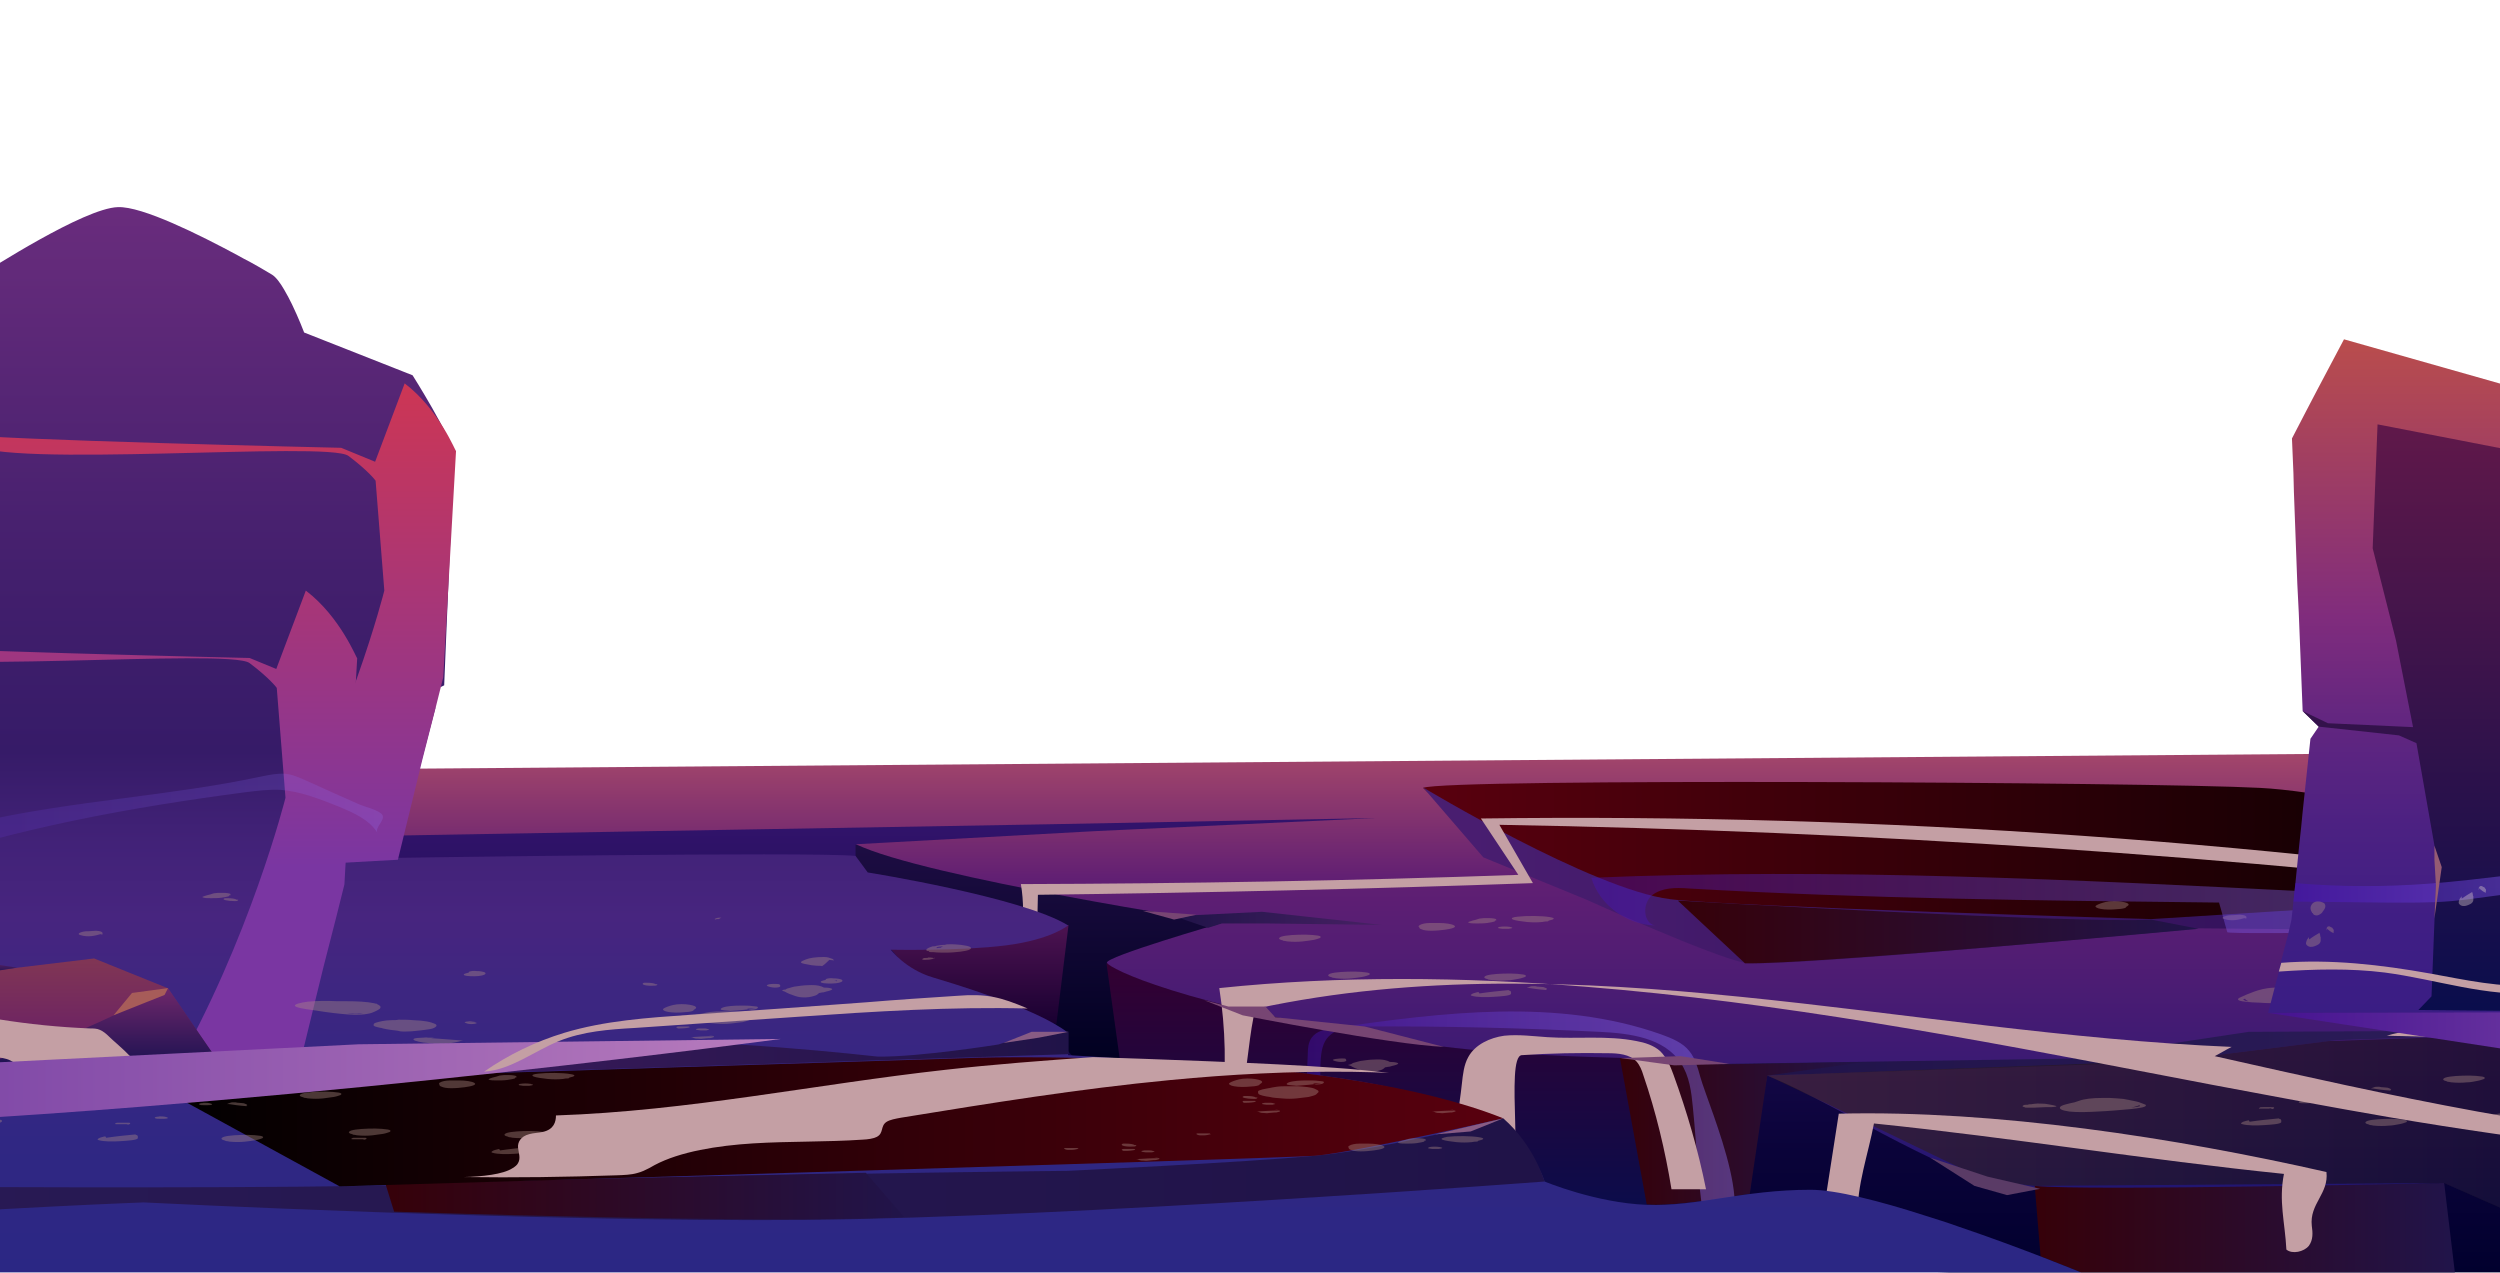 <svg width="375" height="191" viewBox="0 0 375 191" fill="none" xmlns="http://www.w3.org/2000/svg">
<path fill-rule="evenodd" clip-rule="evenodd" d="M-186.468 124.523V160.68L186.393 187.36L292.373 190.859H397.04L383.619 133.781L191.499 118.108L-186.468 124.523Z" fill="url(#paint0_linear_272_5493)"/>
<path fill-rule="evenodd" clip-rule="evenodd" d="M128.334 126.71V131.157L139.64 136.697L155.467 138.738L159.917 141.289L157.364 154.484C157.364 154.484 161.521 159.295 161.813 159.295C162.105 159.295 171.295 158.42 171.149 158.128C171.076 157.837 184.205 145.955 184.205 145.955V137.061L128.334 126.71Z" fill="url(#paint1_linear_272_5493)"/>
<path fill-rule="evenodd" clip-rule="evenodd" d="M165.97 144.497L168.086 159.732L213.235 175.551L234.314 182.84H262.03L265.531 152.224L165.97 144.497Z" fill="url(#paint2_linear_272_5493)"/>
<path fill-rule="evenodd" clip-rule="evenodd" d="M-188 117.233L470.707 112.13V190.859H397.04L366.624 177.446C366.624 177.446 311.118 179.56 301.125 177.883C291.133 176.207 273.336 164.252 263.781 160.825C254.226 157.399 234.095 160.096 209.223 155.941C176.911 150.62 166.481 145.298 166.043 144.424C165.606 143.549 183.257 138.446 183.257 138.446C183.257 138.446 138.618 131.594 128.407 126.637L164.293 124.669L206.451 122.7L156.853 123.648L-24.837 126.783L-186.468 124.45L-188 117.233Z" fill="url(#paint3_linear_272_5493)"/>
<path fill-rule="evenodd" clip-rule="evenodd" d="M397.04 130.282C397.04 130.282 355.319 118.983 338.981 118.181C322.569 117.306 216.954 116.723 213.453 118.181C214.256 119.056 222.498 125.689 222.498 125.689C222.498 125.689 239.128 136.915 253.643 138.811C268.157 140.706 397.04 137.134 397.04 137.134V130.282Z" fill="url(#paint4_linear_272_5493)"/>
<path fill-rule="evenodd" clip-rule="evenodd" d="M469.978 137.936L363.561 135.312L322.715 137.863C322.715 137.863 258.821 135.968 250.506 134.874C238.836 133.416 213.453 118.108 213.453 118.108L222.498 128.605L237.961 134.947C237.961 134.947 256.925 143.549 261.739 144.424C266.553 145.298 329.79 139.248 329.79 139.248L470.416 140.487L469.978 137.936Z" fill="url(#paint5_linear_272_5493)"/>
<path fill-rule="evenodd" clip-rule="evenodd" d="M265.094 161.336L324.32 159.295L350.505 156.014L397.113 154.483L337.303 154.775L310.753 158.784L258.384 159.586C258.384 159.586 263.562 170.01 263.635 169.281C263.708 168.552 265.094 161.336 265.094 161.336Z" fill="url(#paint6_linear_272_5493)"/>
<path fill-rule="evenodd" clip-rule="evenodd" d="M183.257 138.519H190.04L207.254 138.738L189.311 136.77L176.109 137.426L181.215 139.175L183.257 138.519Z" fill="url(#paint7_linear_272_5493)"/>
<path fill-rule="evenodd" clip-rule="evenodd" d="M305.21 177.883L306.085 188.453L312.139 190.859H368.229L366.624 177.446C366.624 177.446 312.65 178.685 305.21 177.883Z" fill="url(#paint8_linear_272_5493)"/>
<path fill-rule="evenodd" clip-rule="evenodd" d="M265.094 161.336L262.468 179.05C262.468 179.05 251.235 181.091 247.005 180.653L242.993 158.711L258.31 159.659L279.754 159.295L265.094 161.336Z" fill="url(#paint9_linear_272_5493)"/>
<path fill-rule="evenodd" clip-rule="evenodd" d="M261.739 144.496L251.673 135.093C251.673 135.093 312.139 138.592 322.642 137.936L329.79 139.321C329.79 139.321 271.658 144.715 261.739 144.496Z" fill="url(#paint10_linear_272_5493)"/>
<path opacity="0.5" fill-rule="evenodd" clip-rule="evenodd" d="M265.094 161.336L325.997 159.076L349.338 156.16L396.967 154.483V190.859L366.551 177.446L305.21 177.883L298.062 177.154C298.135 177.154 266.407 161.846 265.094 161.336Z" fill="url(#paint11_linear_272_5493)"/>
<path opacity="0.4" fill-rule="evenodd" clip-rule="evenodd" d="M336.647 137.717C335.917 137.936 334.823 138.227 333.656 137.863C333.145 137.717 333.437 137.499 334.021 137.353C334.312 137.28 334.531 137.28 334.896 137.28C335.188 137.28 335.625 137.207 335.99 137.207C337.23 137.28 336.938 137.644 336.938 137.79L336.647 137.717Z" fill="#AD8D85"/>
<path opacity="0.4" fill-rule="evenodd" clip-rule="evenodd" d="M355.611 163.231C356.486 163.377 357.507 163.523 358.601 163.596C358.455 163.523 358.674 163.45 358.674 163.45C358.674 163.377 358.601 163.377 358.528 163.304C358.382 163.231 358.382 163.231 358.163 163.158C357.945 163.158 357.653 163.085 357.361 163.085C357.069 163.085 357.069 163.012 356.778 163.012C356.486 163.012 356.267 163.012 356.121 163.085C355.902 163.158 355.392 163.304 355.902 163.304L355.611 163.231Z" fill="#AD8D85"/>
<path opacity="0.4" fill-rule="evenodd" clip-rule="evenodd" d="M337.449 168.261C338.908 168.042 340.366 167.896 341.898 167.751C341.679 167.751 342.044 167.896 342.117 167.896C342.117 167.969 342.19 168.042 342.19 168.042C342.19 168.115 342.19 168.261 342.19 168.334C342.044 168.625 340.658 168.698 339.564 168.771C338.47 168.844 337.084 168.844 336.355 168.625C335.99 168.552 336.209 168.407 336.355 168.334C336.428 168.261 336.501 168.261 336.719 168.188C336.938 168.115 337.011 168.115 337.303 168.042L337.449 168.261Z" fill="#AD8D85"/>
<path opacity="0.4" fill-rule="evenodd" clip-rule="evenodd" d="M341.752 160.898C341.46 161.19 341.096 161.554 340.658 161.846C340.658 161.773 340.075 161.773 339.856 161.773C339.637 161.773 339.345 161.7 339.126 161.7C338.689 161.627 338.324 161.554 337.959 161.482C337.011 161.263 337.741 161.044 338.251 160.825C338.762 160.607 339.71 160.461 340.95 160.461C341.533 160.461 341.825 160.607 342.044 160.68C342.19 160.753 342.336 160.753 342.336 160.825C342.409 160.898 342.482 160.971 342.482 160.971L341.752 160.898Z" fill="#AD8D85"/>
<path opacity="0.4" fill-rule="evenodd" clip-rule="evenodd" d="M351.672 163.158C351.745 163.085 351.964 163.085 352.109 163.012C352.401 163.012 352.766 163.012 353.058 163.085C353.349 163.158 353.495 163.231 353.349 163.304C353.204 163.377 352.62 163.377 352.328 163.377C351.891 163.377 351.526 163.377 351.453 163.231C351.38 163.158 351.599 163.085 351.964 163.012L351.672 163.158Z" fill="#AD8D85"/>
<path opacity="0.4" fill-rule="evenodd" clip-rule="evenodd" d="M345.034 165.272C345.107 165.199 345.326 165.199 345.472 165.126C345.764 165.126 346.129 165.126 346.42 165.199C346.712 165.272 346.858 165.345 346.712 165.418C346.566 165.491 345.983 165.491 345.691 165.491C345.253 165.491 344.889 165.491 344.816 165.345C344.743 165.272 344.962 165.199 345.326 165.126L345.034 165.272Z" fill="#AD8D85"/>
<path opacity="0.4" fill-rule="evenodd" clip-rule="evenodd" d="M315.057 135.53C315.494 135.384 316.078 135.166 317.099 135.166C318.047 135.166 318.704 135.312 319.068 135.457C319.36 135.603 319.36 135.749 319.141 135.895C319.068 135.968 318.995 135.968 318.922 136.04C318.922 136.186 318.631 136.259 318.12 136.332C317.391 136.405 316.443 136.478 315.64 136.405C314.838 136.332 314.4 136.186 314.327 135.968C314.254 135.895 314.619 135.676 315.057 135.53Z" fill="#AD8D85"/>
<path opacity="0.4" fill-rule="evenodd" clip-rule="evenodd" d="M336.063 149.599C336.647 149.308 337.376 149.016 338.178 148.725C338.835 148.506 339.637 148.214 341.169 148.141C342.409 148.069 343.794 148.214 344.597 148.433C345.545 148.652 345.837 148.943 345.91 149.235C346.056 149.308 346.201 149.381 346.347 149.454C346.785 149.745 346.639 150.037 345.545 150.255C345.399 150.255 345.253 150.328 345.107 150.328C345.107 150.328 345.107 150.328 345.034 150.328C344.962 150.328 344.816 150.328 344.67 150.328C344.305 150.401 343.94 150.401 343.576 150.401C343.284 150.401 342.992 150.474 342.627 150.474C342.627 150.474 342.627 150.474 342.555 150.474C342.19 150.474 341.898 150.474 341.533 150.474C340.658 150.474 339.783 150.474 338.981 150.401C338.251 150.401 337.449 150.328 336.792 150.255C335.407 150.11 335.552 149.818 336.063 149.599ZM336.792 150.11C336.938 150.182 337.157 150.182 337.376 150.182C337.303 150.182 337.303 150.182 337.303 150.182C337.084 150.11 336.938 150.037 336.865 149.964C336.792 149.891 336.792 149.818 336.792 149.818C336.501 149.818 336.355 149.964 336.792 150.11Z" fill="#AD8D85"/>
<path opacity="0.4" fill-rule="evenodd" clip-rule="evenodd" d="M319.579 166.366C317.974 166.511 316.37 166.657 314.692 166.73C313.379 166.803 311.629 166.876 310.389 166.73C309.367 166.584 308.857 166.366 309.003 166.074C309.149 165.782 310.17 165.564 311.191 165.345C311.41 165.272 311.629 165.199 311.847 165.126C312.65 164.835 313.817 164.689 315.421 164.689C315.64 164.689 315.786 164.689 316.005 164.689H316.078C316.224 164.689 316.37 164.689 316.442 164.689C316.88 164.689 317.245 164.762 317.609 164.762C317.901 164.762 318.193 164.835 318.485 164.835C318.777 164.908 318.995 164.908 319.287 164.981C319.943 165.126 320.454 165.199 320.892 165.345C321.256 165.491 321.694 165.637 321.84 165.71C322.132 166.074 320.892 166.22 319.579 166.366ZM320.965 165.928C321.038 165.855 320.965 165.855 320.892 165.782C320.746 165.855 320.527 165.928 320.235 166.001C320.089 166.074 319.871 166.074 319.652 166.147C320.235 166.074 320.819 166.001 320.965 165.928Z" fill="#AD8D85"/>
<path opacity="0.4" fill-rule="evenodd" clip-rule="evenodd" d="M372.678 149.745C371.146 149.599 369.688 149.381 368.302 149.162C367.208 149.016 365.749 148.797 365.749 148.506C365.749 148.287 366.551 148.068 367.645 147.923C369.031 147.777 370.636 147.777 372.095 147.85C372.532 147.85 373.043 147.85 373.48 147.85C375.012 147.85 376.544 147.923 377.565 148.141C377.711 148.141 377.784 148.214 377.857 148.214H377.93C378.076 148.214 378.076 148.287 378.076 148.287C378.221 148.36 378.367 148.433 378.44 148.506C378.586 148.579 378.586 148.652 378.586 148.725C378.586 148.797 378.586 148.87 378.513 148.943C378.367 149.089 378.076 149.235 377.784 149.381C377.492 149.526 377.127 149.672 376.617 149.745C375.523 149.964 373.991 149.891 372.678 149.745ZM375.523 149.672C375.742 149.672 375.96 149.599 376.106 149.599C376.106 149.599 376.106 149.599 376.033 149.599C376.033 149.599 375.96 149.599 375.887 149.599H375.815C375.377 149.599 374.866 149.672 374.429 149.599C374.137 149.599 373.845 149.599 373.553 149.599C374.137 149.672 374.866 149.745 375.523 149.672Z" fill="#AD8D85"/>
<path opacity="0.4" fill-rule="evenodd" clip-rule="evenodd" d="M307.69 166.074C307.398 166.074 307.106 166.074 306.815 166.074C306.231 166.074 305.721 166.147 305.137 166.147C304.845 166.147 304.554 166.147 304.335 166.147C304.262 166.147 304.116 166.147 304.043 166.147C303.897 166.147 303.751 166.147 303.678 166.074C303.314 166.001 303.314 165.928 303.532 165.782C303.678 165.71 303.897 165.71 304.189 165.71C304.262 165.637 304.481 165.637 304.699 165.637C304.845 165.637 304.991 165.564 305.21 165.564C305.721 165.491 306.231 165.564 306.742 165.564C307.252 165.637 307.617 165.71 307.982 165.782C308.346 165.855 308.638 165.928 308.346 166.001C308.273 166.001 307.982 166.074 307.69 166.074Z" fill="#AD8D85"/>
<path opacity="0.4" fill-rule="evenodd" clip-rule="evenodd" d="M377.346 167.897C376.69 167.969 375.814 167.969 375.158 167.897C374.939 167.897 374.866 167.824 374.72 167.824C374.502 167.824 374.356 167.751 374.429 167.751C373.772 167.605 373.626 167.386 374.21 167.168C374.939 166.949 376.398 166.876 377.784 166.876C378.44 166.876 379.17 166.949 379.68 167.022C380.118 167.095 380.191 167.24 379.972 167.386C379.753 167.459 379.388 167.605 378.951 167.678C378.513 167.751 378.003 167.824 377.346 167.897Z" fill="#AD8D85"/>
<path opacity="0.4" fill-rule="evenodd" clip-rule="evenodd" d="M358.309 168.844C357.653 168.917 356.777 168.917 356.121 168.844C355.902 168.844 355.829 168.771 355.683 168.771C355.465 168.771 355.319 168.698 355.392 168.698C354.735 168.552 354.589 168.334 355.173 168.115C355.902 167.896 357.361 167.823 358.747 167.823C359.403 167.823 360.133 167.896 360.643 167.969C361.081 168.042 361.154 168.188 360.935 168.334C360.716 168.407 360.351 168.552 359.914 168.625C359.403 168.698 358.893 168.844 358.309 168.844Z" fill="#AD8D85"/>
<path opacity="0.4" fill-rule="evenodd" clip-rule="evenodd" d="M369.979 162.356C369.323 162.429 368.448 162.429 367.791 162.356C367.572 162.356 367.5 162.283 367.354 162.283C367.135 162.283 366.989 162.21 367.062 162.21C366.405 162.065 366.26 161.846 366.843 161.627C367.572 161.409 369.031 161.336 370.417 161.336C371.074 161.336 371.803 161.409 372.313 161.481C372.751 161.554 372.824 161.7 372.605 161.846C372.386 161.919 372.022 162.065 371.584 162.138C371.146 162.21 370.636 162.356 369.979 162.356Z" fill="#AD8D85"/>
<path opacity="0.4" fill-rule="evenodd" clip-rule="evenodd" d="M375.742 168.552H375.669C375.596 168.552 375.596 168.552 375.523 168.552C375.45 168.552 375.377 168.552 375.304 168.552C375.304 168.552 375.304 168.552 375.231 168.552C375.158 168.552 375.158 168.552 375.085 168.552C375.012 168.552 374.939 168.552 374.866 168.552C374.793 168.552 374.72 168.552 374.648 168.552C374.575 168.552 374.429 168.552 374.356 168.552C374.283 168.552 374.21 168.552 374.21 168.48C374.21 168.48 374.283 168.407 374.356 168.407C374.356 168.334 374.575 168.334 374.793 168.334C375.231 168.334 375.669 168.334 376.106 168.334C376.325 168.334 376.471 168.334 376.471 168.407C376.544 168.479 376.471 168.48 376.398 168.552C376.325 168.552 376.252 168.625 376.179 168.625C376.033 168.48 375.888 168.48 375.742 168.552Z" fill="#AD8D85"/>
<path opacity="0.4" fill-rule="evenodd" clip-rule="evenodd" d="M340.366 166.293H340.293C340.22 166.293 340.22 166.293 340.147 166.293C340.074 166.293 340.002 166.293 339.929 166.293C339.929 166.293 339.929 166.293 339.856 166.293C339.783 166.293 339.783 166.293 339.71 166.293C339.637 166.293 339.564 166.293 339.491 166.293C339.418 166.293 339.345 166.293 339.272 166.293C339.199 166.293 339.053 166.293 338.98 166.293C338.907 166.293 338.835 166.293 338.835 166.22C338.835 166.22 338.907 166.147 338.98 166.147C338.98 166.074 339.199 166.074 339.418 166.074C339.856 166.074 340.293 166.074 340.731 166.074C340.95 166.074 341.096 166.074 341.096 166.147C341.169 166.22 341.096 166.22 341.023 166.293C340.95 166.293 340.877 166.366 340.804 166.366C340.658 166.22 340.512 166.22 340.366 166.293Z" fill="#AD8D85"/>
<path opacity="0.4" fill-rule="evenodd" clip-rule="evenodd" d="M228.989 148.141C229.865 148.287 230.886 148.433 231.98 148.506C231.834 148.433 232.053 148.36 232.053 148.36C232.053 148.287 231.98 148.287 231.907 148.214C231.761 148.141 231.761 148.141 231.542 148.068C231.323 148.068 231.032 147.995 230.74 147.995C230.448 147.995 230.448 147.923 230.156 147.923C229.865 147.923 229.646 147.923 229.5 147.995C229.281 148.068 228.771 148.214 229.281 148.214L228.989 148.141Z" fill="#AD8D85"/>
<path opacity="0.4" fill-rule="evenodd" clip-rule="evenodd" d="M221.914 149.016C223.373 148.797 224.832 148.652 226.364 148.506C226.145 148.506 226.509 148.652 226.582 148.652C226.582 148.725 226.655 148.797 226.655 148.797C226.655 148.87 226.655 149.016 226.655 149.089C226.509 149.381 225.124 149.453 224.029 149.526C222.935 149.599 221.55 149.599 220.82 149.381C220.455 149.308 220.674 149.162 220.82 149.089C220.893 149.016 220.966 149.016 221.185 148.943C221.404 148.87 221.477 148.87 221.768 148.797L221.914 149.016Z" fill="#AD8D85"/>
<path opacity="0.4" fill-rule="evenodd" clip-rule="evenodd" d="M227.676 137.498C228.916 137.353 231.323 137.353 232.49 137.571C233.439 137.717 233.074 137.936 232.344 138.082C232.344 138.082 232.272 138.082 232.272 138.155C232.199 138.227 231.98 138.227 231.761 138.227C231.615 138.227 231.469 138.3 231.323 138.3C230.594 138.373 229.865 138.373 229.062 138.3C228.333 138.227 227.312 138.082 226.947 137.936C226.509 137.717 226.947 137.571 227.676 137.498Z" fill="#AD8D85"/>
<path opacity="0.4" fill-rule="evenodd" clip-rule="evenodd" d="M220.455 138.227C220.601 138.155 220.747 138.155 220.893 138.082C221.185 138.009 221.55 137.936 221.914 137.79C222.133 137.79 222.352 137.717 222.571 137.717C222.644 137.717 222.717 137.717 222.862 137.717C223.008 137.717 223.154 137.717 223.3 137.717C223.811 137.717 224.248 137.79 224.394 137.863C224.467 137.936 224.467 138.009 224.394 138.009C224.54 138.082 224.467 138.082 224.248 138.082C224.248 138.155 224.248 138.155 224.175 138.227C223.957 138.3 223.592 138.373 223.081 138.446C222.571 138.519 221.987 138.519 221.477 138.519C221.039 138.519 220.456 138.519 220.237 138.373C220.164 138.3 220.31 138.3 220.455 138.227Z" fill="#AD8D85"/>
<path opacity="0.4" fill-rule="evenodd" clip-rule="evenodd" d="M213.016 138.738C213.235 138.592 213.818 138.446 214.548 138.446C214.766 138.446 214.985 138.446 215.204 138.446C215.423 138.446 215.642 138.446 215.787 138.446C216.809 138.446 217.757 138.592 218.121 138.811C218.559 139.102 217.757 139.321 216.663 139.467C216.079 139.539 215.423 139.612 214.693 139.612C214.037 139.612 213.526 139.539 213.235 139.394C212.943 139.321 212.87 139.175 212.87 139.029C212.724 139.029 212.724 138.883 213.016 138.738Z" fill="#AD8D85"/>
<path opacity="0.4" fill-rule="evenodd" clip-rule="evenodd" d="M202.731 146.756C202.075 146.829 201.2 146.829 200.543 146.756C200.324 146.756 200.252 146.683 200.106 146.683C199.887 146.683 199.741 146.611 199.814 146.611C199.157 146.465 199.012 146.246 199.595 146.027C200.324 145.809 201.783 145.736 203.169 145.736C203.825 145.736 204.555 145.809 205.065 145.882C205.503 145.955 205.576 146.1 205.357 146.246C205.138 146.319 204.774 146.465 204.336 146.538C203.898 146.611 203.388 146.683 202.731 146.756Z" fill="#AD8D85"/>
<path opacity="0.4" fill-rule="evenodd" clip-rule="evenodd" d="M226.145 147.048C225.488 147.121 224.613 147.121 223.957 147.048C223.738 147.048 223.665 146.975 223.519 146.975C223.3 146.975 223.154 146.902 223.227 146.902C222.571 146.756 222.425 146.538 223.008 146.319C223.738 146.1 225.197 146.027 226.582 146.027C227.239 146.027 227.968 146.1 228.479 146.173C228.916 146.246 228.989 146.392 228.771 146.538C228.552 146.611 228.187 146.756 227.749 146.829C227.239 146.902 226.728 147.048 226.145 147.048Z" fill="#AD8D85"/>
<path opacity="0.4" fill-rule="evenodd" clip-rule="evenodd" d="M195.365 141.216C194.708 141.289 193.833 141.289 193.177 141.216C192.958 141.216 192.885 141.143 192.739 141.143C192.52 141.143 192.374 141.07 192.447 141.07C191.791 140.925 191.645 140.706 192.228 140.487C192.958 140.268 194.416 140.196 195.802 140.196C196.459 140.196 197.188 140.268 197.699 140.341C198.136 140.414 198.209 140.56 197.99 140.706C197.772 140.779 197.407 140.925 196.969 140.997C196.532 141.07 196.021 141.143 195.365 141.216Z" fill="#AD8D85"/>
<path opacity="0.4" fill-rule="evenodd" clip-rule="evenodd" d="M201.127 147.34H201.054C200.981 147.34 200.981 147.34 200.908 147.34C200.835 147.34 200.762 147.34 200.689 147.34C200.689 147.34 200.689 147.34 200.616 147.34C200.543 147.34 200.543 147.34 200.47 147.34C200.397 147.34 200.324 147.34 200.252 147.34C200.179 147.34 200.106 147.34 200.033 147.34C199.96 147.34 199.814 147.34 199.741 147.34C199.668 147.34 199.595 147.34 199.595 147.267C199.595 147.267 199.668 147.194 199.741 147.194C199.741 147.121 199.96 147.121 200.179 147.121C200.616 147.121 201.054 147.121 201.491 147.121C201.71 147.121 201.856 147.121 201.856 147.194C201.929 147.267 201.856 147.267 201.783 147.34C201.71 147.34 201.637 147.412 201.564 147.412C201.419 147.34 201.273 147.34 201.127 147.34Z" fill="#AD8D85"/>
<path opacity="0.4" fill-rule="evenodd" clip-rule="evenodd" d="M224.978 139.029C225.415 138.956 225.999 138.956 226.436 139.029C226.582 139.029 226.655 139.102 226.655 139.102H226.728C226.874 139.102 226.874 139.175 226.728 139.248C226.582 139.248 226.436 139.321 226.291 139.321C226.218 139.321 225.999 139.321 225.853 139.321C225.78 139.321 225.707 139.321 225.634 139.321C225.561 139.321 225.561 139.321 225.561 139.321C225.488 139.321 225.415 139.321 225.342 139.321C225.197 139.321 225.051 139.248 224.832 139.248C224.759 139.248 224.686 139.175 224.686 139.175C224.832 139.029 224.905 139.029 224.978 139.029Z" fill="#AD8D85"/>
<path opacity="0.4" fill-rule="evenodd" clip-rule="evenodd" d="M255.028 161.481C254.664 160.169 254.299 158.784 253.424 157.691C252.403 156.379 250.725 155.723 249.12 155.139C233.584 149.672 216.444 151.859 200.106 154.192C198.866 154.338 197.48 154.629 196.75 155.65C196.24 156.379 196.167 157.253 196.167 158.128C196.021 161.919 195.802 165.782 195.656 169.573C195.583 170.448 195.583 171.395 196.021 172.197C196.459 172.999 197.553 173.437 198.282 172.926C198.063 168.552 197.99 164.106 198.063 159.732C198.136 158.347 198.209 156.889 199.012 155.796C200.252 154.192 202.586 153.973 204.628 153.973C216.371 153.9 228.187 154.192 239.93 154.775C244.452 154.994 249.631 155.65 252.111 159.44C253.424 161.409 253.715 163.814 253.934 166.147C254.591 172.562 254.737 179.268 256.05 185.537C265.386 186.266 256.268 166.001 255.028 161.481Z" fill="url(#paint12_linear_272_5493)"/>
<path fill-rule="evenodd" clip-rule="evenodd" d="M188.508 151.276C236.429 140.997 285.808 154.994 334.75 157.035C333.875 157.472 333.073 157.982 332.197 158.42C358.382 164.324 384.786 170.229 411.627 171.833C431.248 172.999 451.452 171.906 469.905 178.612C470.562 181.236 471.145 183.934 471.802 186.558C457.433 176.936 439.125 176.207 421.839 175.04C400.614 173.655 379.461 171.177 358.528 167.605C349.63 166.074 340.731 164.397 331.833 162.721C329.426 162.283 327.019 161.773 324.612 161.336C295.801 155.795 266.917 150.328 237.669 147.996C219.434 146.538 201.054 146.319 182.892 148.214C183.84 154.265 183.986 160.461 183.257 166.511C187.123 167.605 186.32 163.96 186.831 160.825C187.05 159.878 187.852 151.495 188.508 151.276Z" fill="#C49FA4"/>
<path fill-rule="evenodd" clip-rule="evenodd" d="M358.018 155.358C362.686 153.9 367.718 154.775 372.605 155.067C385.078 155.723 397.331 151.859 409.804 151.64C415.566 151.568 421.401 152.224 427.163 152.005C432.561 151.786 437.958 150.693 443.356 150.037C455.172 148.652 467.061 149.381 478.877 150.183C479.679 150.255 476.324 160.097 475.886 160.971C474.063 164.397 473.26 164.689 469.686 164.47C460.642 163.814 451.598 162.065 442.626 161.044C424.683 159.076 406.667 157.545 388.579 156.597C378.294 155.941 368.156 155.577 358.018 155.358Z" fill="#C49FA4"/>
<path fill-rule="evenodd" clip-rule="evenodd" d="M390.038 134.874C335.188 128.386 280.046 124.669 224.905 123.721C226.582 126.637 228.26 129.553 229.938 132.468C205.211 133.343 180.412 133.926 155.686 134.218C155.613 136.478 155.613 138.665 155.54 140.925C154.738 140.779 153.936 140.706 153.133 140.56C153.571 137.936 153.571 135.239 153.133 132.614C178.005 132.541 202.877 132.104 227.749 131.229C225.853 128.386 224.03 125.616 222.133 122.773C282.307 121.971 342.555 126.272 402.072 135.457C402.729 137.061 403.312 138.592 403.969 140.196C403.969 140.196 399.665 140.779 399.301 140.633C397.842 140.123 398.134 139.685 397.113 138.956C394.487 136.988 393.83 135.311 390.038 134.874Z" fill="#C49FA4"/>
<path opacity="0.4" fill-rule="evenodd" clip-rule="evenodd" d="M363.926 134.583C358.455 134.291 352.912 133.999 347.441 133.781C311.191 131.958 274.941 130.136 238.69 131.667C239.93 135.749 244.015 138.738 248.245 138.811C246.422 138.446 246.349 135.457 247.807 134.291C249.266 133.125 251.381 133.125 253.278 133.27C279.755 134.801 306.304 135.093 332.854 135.385C333.291 136.842 333.656 138.373 334.094 139.831C334.24 140.269 378.44 139.54 382.379 139.175C380.556 134.51 368.083 134.801 363.926 134.583Z" fill="url(#paint13_linear_272_5493)"/>
<path fill-rule="evenodd" clip-rule="evenodd" d="M228.26 158.274C232.563 157.982 236.867 157.91 241.17 157.982C242.702 157.982 244.452 158.128 245.473 159.222C245.984 159.805 246.276 160.534 246.495 161.263C248.391 166.803 249.777 172.562 250.725 178.394C252.476 178.394 254.153 178.394 255.904 178.394C254.737 172.562 253.059 166.803 251.017 161.19C250.579 159.951 249.996 158.639 249.047 157.691C248.099 156.816 246.713 156.379 245.473 156.16C241.097 155.285 236.575 155.868 232.126 155.577C229.938 155.431 227.822 155.139 225.634 155.358C223.519 155.65 221.258 156.67 220.237 158.566C219.58 159.732 219.434 161.19 219.289 162.502C218.924 166.22 217.757 171.177 218.559 174.895C219.143 177.519 222.425 181.747 226.291 179.341C228.843 177.737 225.707 158.493 228.26 158.274Z" fill="#C49FA4"/>
<path fill-rule="evenodd" clip-rule="evenodd" d="M281.093 168.519C301.984 170.665 321.701 173.94 342.591 176.086C341.785 180.207 342.738 183.256 342.958 187.435C343.837 188.169 345.596 187.774 346.329 186.87C346.989 185.967 346.916 184.894 346.769 183.878C346.403 180.546 349.335 179.078 348.968 175.803C326.319 170.665 299.345 166.487 275.816 167.051C274.936 172.867 273.983 178.683 273.104 184.499C272.737 186.701 273.25 189.806 276.109 189.976C281.753 190.427 278.821 184.442 278.675 182.41C278.455 178.005 280.287 172.924 281.093 168.519Z" fill="#C49FA4"/>
<path fill-rule="evenodd" clip-rule="evenodd" d="M306.012 178.321L298.135 176.498L289.528 173.655L296.166 177.883L301.053 179.268L306.012 178.321Z" fill="#5A3B66"/>
<path fill-rule="evenodd" clip-rule="evenodd" d="M259.405 159.586L252.111 158.42L243.066 158.711L251.163 159.805L259.405 159.586Z" fill="#774573"/>
<path fill-rule="evenodd" clip-rule="evenodd" d="M216.59 157.035L204.701 153.973L192.01 152.661L191.28 152.588L189.821 150.984H184.278L180.631 150.037L186.393 152.297C186.393 152.297 208.494 156.67 216.59 157.035Z" fill="#774573"/>
<path fill-rule="evenodd" clip-rule="evenodd" d="M179.464 137.207L171.368 136.624L176.109 137.936L179.464 137.207Z" fill="#774573"/>
<path fill-rule="evenodd" clip-rule="evenodd" d="M160.281 138.738L158.458 153.609L137.889 147.485L133.659 142.383L160.281 138.738Z" fill="url(#paint14_linear_272_5493)"/>
<path fill-rule="evenodd" clip-rule="evenodd" d="M-187.198 133.781V190.859H312.139C312.139 190.859 303.314 187.214 293.613 183.934C292.008 183.351 290.331 182.84 288.726 182.33C281.943 180.143 275.378 178.466 271.585 178.466C261.374 178.466 254.664 181.018 247.005 180.726C239.347 180.435 231.688 177.227 231.688 177.227C230.375 173.218 225.488 167.824 225.488 167.824C225.488 167.824 217.611 165.126 208.348 163.085C205.722 162.502 202.95 161.992 200.252 161.627C190.842 160.242 171.951 159.003 163.928 158.493C161.594 158.347 160.208 158.274 160.208 158.274V154.921C155.394 151.13 142.047 147.267 139.931 146.611C135.92 145.444 133.586 142.455 133.586 142.455C133.586 142.455 144.089 142.674 150.945 141.799C157.728 140.925 160.208 138.811 160.208 138.811C153.425 134.583 130.158 130.865 130.158 130.865L128.334 128.386C121.332 127.73 59.407 128.678 59.407 128.678L65.315 106.153L63.565 104.258L66.628 102.8L66.993 93.906L67.358 85.231L67.43 83.482L67.504 82.024L68.087 68.174C67.649 65.403 61.887 56.291 61.887 56.291L45.622 49.877C45.622 49.877 44.82 47.763 43.798 45.648C43.434 44.92 43.069 44.191 42.632 43.462C42.048 42.441 41.392 41.566 40.808 41.202C40.297 40.91 39.13 40.181 37.526 39.306C36.942 39.015 36.286 38.65 35.629 38.286C29.94 35.224 21.333 30.923 17.686 31.069C12.581 31.215 -1.861 40.619 -2.882 41.202H-2.955C-3.539 42.004 -4.049 42.878 -4.56 43.826C-5.8 46.159 -6.748 48.783 -7.404 51.262C-7.842 52.792 -8.207 54.323 -8.425 55.708C-9.301 60.009 -9.447 63.29 -9.447 63.29L-5.8 65.331L-13.969 67.08C-15.428 69.121 -16.74 71.673 -17.98 74.37C-18.272 75.099 -18.637 75.755 -18.929 76.484C-19.148 77.067 -19.439 77.577 -19.658 78.16C-20.679 80.566 -21.554 82.972 -22.211 84.94C-23.378 88.22 -24.034 90.553 -24.034 90.553L-19.731 96.603H-27.39L-37.309 102.654L-33.37 87.2L-32.276 82.899L-31.766 81.004L-31.036 78.16L-28.484 68.174C-30.526 60.957 -36.142 57.093 -36.142 57.093L-36.871 58.041C-43.801 47.981 -52.043 47.325 -52.043 47.325L-58.097 48.929C-58.972 51.553 -59.92 58.697 -59.92 58.697L-58.097 60.301L-60.941 63.29L-62.254 69.996L-62.619 71.746L-63.421 75.828L-64.296 80.42L-67.433 96.749L-67.797 98.863L-69.402 107.173L-72.101 121.388L-74.508 133.927H-187.198V133.781Z" fill="url(#paint15_linear_272_5493)"/>
<path fill-rule="evenodd" clip-rule="evenodd" d="M160.281 154.775C160.281 154.775 155.613 154.702 149.778 156.67C149.778 156.67 137.962 158.566 131.689 158.493C131.689 158.493 104.629 155.431 95.658 156.67L86.613 159.295L33.806 160.68L21.552 162.575L160.281 158.128V154.775Z" fill="url(#paint16_linear_272_5493)"/>
<path fill-rule="evenodd" clip-rule="evenodd" d="M225.488 167.751C225.488 167.751 208.129 172.343 197.261 173.364C186.393 174.384 160.208 175.623 160.208 175.623C160.208 175.623 99.378 176.28 69.181 177.519C38.984 178.831 -74.435 177.519 -74.435 177.519L-186.541 186.922L-187.271 190.932C-187.271 190.932 -48.688 184.736 -24.399 182.986C-0.184 181.164 21.552 180.362 21.552 180.362C21.552 180.362 80.705 183.351 120.676 182.986C160.646 182.622 231.688 177.227 231.688 177.227C231.688 177.227 230.156 171.833 225.488 167.751Z" fill="url(#paint17_linear_272_5493)"/>
<path fill-rule="evenodd" clip-rule="evenodd" d="M60.701 57.509L56.267 69.265L51.18 67.171C51.18 67.171 -2.151 65.963 -6.148 65.085C-6.148 65.085 -5.052 66.005 -4.331 66.571C0.46 70.332 49.29 66.09 52.27 68.387C55.322 70.684 56.34 72.103 56.34 72.103L57.648 88.589C57.648 88.589 52.343 109.804 40.714 130.006L59.683 128.96L63.346 113.973L65.265 106.479L66.486 101.599L68.404 67.644C68.332 67.779 65.933 61.495 60.701 57.509Z" fill="url(#paint18_linear_272_5493)"/>
<path fill-rule="evenodd" clip-rule="evenodd" d="M45.874 88.589L41.441 100.345L37.444 98.699C37.444 98.699 -15.886 97.491 -19.884 96.613C-19.884 96.613 -19.878 97.085 -19.157 97.651C-14.366 101.411 34.464 97.169 37.444 99.466C40.496 101.764 41.514 103.183 41.514 103.183L42.822 119.668C42.822 119.668 37.517 140.883 25.888 161.085L44.857 160.039L48.52 145.052L50.439 137.559L51.66 132.679L53.578 98.723C53.505 98.858 51.107 92.575 45.874 88.589Z" fill="url(#paint19_linear_272_5493)"/>
<path fill-rule="evenodd" clip-rule="evenodd" d="M135.628 182.549L129.866 175.915L57.803 177.519L59.116 181.747C59.116 181.747 114.111 183.642 135.628 182.549Z" fill="url(#paint20_linear_272_5493)"/>
<path fill-rule="evenodd" clip-rule="evenodd" d="M225.488 167.751C225.488 167.751 203.315 172.853 197.261 173.364C191.207 173.801 50.947 177.956 50.947 177.956L22.865 162.575C22.865 162.575 138.546 158.93 145.256 158.711C151.966 158.42 200.762 157.837 225.488 167.751Z" fill="url(#paint21_linear_272_5493)"/>
<path opacity="0.2" fill-rule="evenodd" clip-rule="evenodd" d="M45.914 117.087C44.893 116.65 43.871 116.14 42.704 116.067C41.61 115.994 40.516 116.213 39.422 116.431C25.491 119.42 11.122 120.076 -2.809 123.211C-8.644 124.523 -14.333 126.199 -20.023 127.876C-24.983 129.334 -30.088 130.865 -34.173 133.999C-27.317 134.728 -20.606 132.104 -14.042 129.844C2.442 124.231 19.583 121.097 36.796 118.837C38.547 118.618 40.297 118.399 42.048 118.472C45.038 118.691 47.956 119.857 50.728 120.951C52.989 121.899 55.396 122.919 56.636 124.96C56.125 124.158 57.803 123.065 57.365 122.263C57 121.534 54.447 120.951 53.718 120.586C51.092 119.42 48.467 118.254 45.914 117.087Z" fill="url(#paint22_linear_272_5493)"/>
<path opacity="0.4" fill-rule="evenodd" clip-rule="evenodd" d="M15.061 140.123C14.331 140.341 13.237 140.633 12.07 140.269C11.56 140.123 11.851 139.904 12.435 139.758C12.727 139.685 12.945 139.685 13.31 139.685C13.602 139.685 14.04 139.612 14.404 139.612C15.644 139.685 15.352 140.05 15.352 140.196L15.061 140.123Z" fill="#AD8D85"/>
<path opacity="0.4" fill-rule="evenodd" clip-rule="evenodd" d="M117.831 148.433C117.977 148.36 117.977 148.287 118.342 148.214C118.633 148.141 118.779 148.068 119.144 147.996C119.727 147.923 120.53 147.777 121.259 147.777C122.572 147.704 123.228 147.923 123.593 148.141C123.666 148.141 123.666 148.141 123.739 148.141C124.396 148.141 124.833 148.287 124.833 148.36C124.833 148.506 124.323 148.652 123.958 148.725C123.739 148.797 123.52 148.87 123.301 148.87C123.156 148.87 123.083 148.943 122.864 148.943C122.718 149.089 122.499 149.308 122.134 149.381C121.697 149.526 121.04 149.672 120.238 149.599C119.363 149.526 118.925 149.235 118.415 149.089C118.05 148.943 117.977 148.87 117.685 148.725C117.539 148.652 117.32 148.652 117.32 148.579C117.466 148.433 117.758 148.433 117.831 148.433Z" fill="#AD8D85"/>
<path opacity="0.4" fill-rule="evenodd" clip-rule="evenodd" d="M116.883 147.631C116.956 147.704 117.466 148.141 116.226 148.141C115.789 148.141 115.278 147.996 115.132 147.923C114.695 147.704 115.716 147.485 116.883 147.631C116.81 147.558 116.81 147.631 116.883 147.631Z" fill="#AD8D85"/>
<path opacity="0.4" fill-rule="evenodd" clip-rule="evenodd" d="M113.382 151.276C112.142 151.422 110.829 151.568 109.516 151.64C109.589 151.64 108.933 151.568 108.787 151.568C108.568 151.568 108.422 151.495 108.276 151.495C107.911 151.422 108.203 151.203 108.422 151.13C109.005 150.912 110.1 150.839 111.194 150.839C111.85 150.839 112.361 150.839 112.871 150.912C113.09 150.912 113.382 150.984 113.528 150.984C113.746 151.057 113.674 151.057 113.674 151.13C113.674 151.203 113.601 151.349 113.09 151.422C112.944 151.422 112.506 151.495 112.288 151.422C112.142 151.422 111.923 151.276 112.434 151.276H113.382Z" fill="#AD8D85"/>
<path opacity="0.4" fill-rule="evenodd" clip-rule="evenodd" d="M107.109 155.431C105.869 155.431 104.702 155.504 103.535 155.577C103.9 155.577 103.9 155.65 104.119 155.723C104.337 155.796 104.41 155.796 104.702 155.796C104.994 155.796 105.067 155.868 105.432 155.796C105.723 155.796 105.942 155.723 106.234 155.723C106.526 155.723 106.599 155.723 106.817 155.65C107.036 155.577 107.109 155.577 107.109 155.504C107.036 155.431 106.817 155.285 106.307 155.285L107.109 155.431Z" fill="#AD8D85"/>
<path opacity="0.4" fill-rule="evenodd" clip-rule="evenodd" d="M82.091 171.687C82.966 171.833 83.987 171.979 85.082 172.051C84.936 171.979 85.154 171.906 85.154 171.906C85.154 171.833 85.082 171.833 85.009 171.76C84.863 171.687 84.863 171.687 84.644 171.614C84.425 171.614 84.133 171.541 83.842 171.541C83.55 171.541 83.55 171.468 83.258 171.468C82.966 171.468 82.748 171.468 82.602 171.541C82.383 171.614 81.872 171.76 82.383 171.76L82.091 171.687Z" fill="#AD8D85"/>
<path opacity="0.4" fill-rule="evenodd" clip-rule="evenodd" d="M34.025 165.564C34.9 165.709 35.921 165.855 37.015 165.928C36.869 165.855 37.088 165.782 37.088 165.782C37.088 165.709 37.015 165.709 36.942 165.637C36.796 165.564 36.796 165.564 36.578 165.491C36.359 165.491 36.067 165.418 35.775 165.418C35.483 165.418 35.483 165.345 35.192 165.345C34.9 165.345 34.681 165.345 34.535 165.418C34.317 165.491 33.806 165.637 34.317 165.637L34.025 165.564Z" fill="#AD8D85"/>
<path opacity="0.4" fill-rule="evenodd" clip-rule="evenodd" d="M124.395 143.986C124.104 144.278 123.739 144.642 123.301 144.934C123.301 144.861 122.718 144.861 122.499 144.861C122.28 144.861 121.989 144.788 121.77 144.788C121.332 144.715 120.967 144.642 120.603 144.569C119.654 144.351 120.384 144.132 120.894 143.913C121.405 143.695 122.353 143.549 123.593 143.549C124.177 143.549 124.468 143.695 124.687 143.768C124.833 143.84 124.979 143.84 124.979 143.913C125.052 143.986 125.125 144.059 125.125 144.059L124.395 143.986Z" fill="#AD8D85"/>
<path opacity="0.4" fill-rule="evenodd" clip-rule="evenodd" d="M15.936 170.666C17.395 170.448 18.854 170.302 20.385 170.156C20.166 170.156 20.531 170.302 20.604 170.302C20.604 170.375 20.677 170.448 20.677 170.448C20.677 170.521 20.677 170.666 20.677 170.739C20.531 171.031 19.145 171.104 18.051 171.177C16.957 171.25 15.571 171.25 14.842 171.031C14.477 170.958 14.696 170.812 14.842 170.739C14.915 170.666 14.988 170.666 15.207 170.593C15.425 170.521 15.498 170.521 15.79 170.448L15.936 170.666Z" fill="#AD8D85"/>
<path opacity="0.4" fill-rule="evenodd" clip-rule="evenodd" d="M64.659 155.723C66.337 155.868 67.941 155.941 69.473 156.087C69.254 156.087 69.035 156.16 68.816 156.233C68.597 156.306 68.379 156.306 68.16 156.379C67.722 156.452 67.285 156.525 66.774 156.525C65.534 156.67 64.44 156.452 63.492 156.379C62.544 156.233 61.741 156.014 62.106 155.796C62.252 155.723 62.908 155.65 63.419 155.65C63.711 155.65 63.929 155.577 64.221 155.65C64.586 155.65 64.805 155.65 65.169 155.65L64.659 155.723Z" fill="#AD8D85"/>
<path opacity="0.4" fill-rule="evenodd" clip-rule="evenodd" d="M75.016 172.562C76.475 172.343 77.934 172.197 79.465 172.052C79.247 172.052 79.611 172.197 79.684 172.197C79.684 172.27 79.757 172.343 79.757 172.343C79.757 172.416 79.757 172.562 79.757 172.635C79.611 172.926 78.225 172.999 77.131 173.072C76.037 173.145 74.651 173.145 73.922 172.926C73.557 172.853 73.776 172.708 73.922 172.635C73.995 172.562 74.068 172.562 74.287 172.489C74.506 172.416 74.579 172.416 74.87 172.343L75.016 172.562Z" fill="#AD8D85"/>
<path opacity="0.4" fill-rule="evenodd" clip-rule="evenodd" d="M20.239 163.304C19.948 163.596 19.583 163.96 19.145 164.252C19.145 164.179 18.562 164.179 18.343 164.179C18.124 164.179 17.832 164.106 17.614 164.106C17.176 164.033 16.811 163.96 16.447 163.887C15.498 163.668 16.228 163.45 16.738 163.231C17.249 163.012 18.197 162.867 19.437 162.867C20.021 162.867 20.312 163.012 20.531 163.085C20.677 163.158 20.823 163.158 20.823 163.231C20.896 163.304 20.969 163.377 20.969 163.377L20.239 163.304Z" fill="#AD8D85"/>
<path opacity="0.4" fill-rule="evenodd" clip-rule="evenodd" d="M80.778 161.044C82.018 160.898 84.425 160.898 85.592 161.117C86.54 161.263 86.176 161.481 85.446 161.627C85.446 161.627 85.373 161.627 85.373 161.7C85.3 161.773 85.082 161.773 84.863 161.773C84.717 161.773 84.571 161.846 84.425 161.846C83.696 161.919 82.966 161.919 82.164 161.846C81.435 161.773 80.414 161.627 80.049 161.481C79.611 161.263 79.976 161.117 80.778 161.044Z" fill="#AD8D85"/>
<path opacity="0.4" fill-rule="evenodd" clip-rule="evenodd" d="M140.223 143.622C140.15 143.768 139.786 143.986 138.691 143.986C138.181 143.986 138.327 143.841 138.473 143.768C138.619 143.695 138.546 143.695 138.837 143.695C138.983 143.695 139.202 143.695 139.275 143.622C139.713 143.622 140.077 143.695 140.223 143.768V143.622Z" fill="#AD8D85"/>
<path opacity="0.4" fill-rule="evenodd" clip-rule="evenodd" d="M89.896 156.816C90.041 156.889 90.042 156.889 90.042 156.962C89.75 156.962 89.677 157.035 89.239 157.035C88.875 157.035 88.364 156.962 88.218 156.889C88.072 156.816 88.51 156.743 88.729 156.743C89.093 156.67 89.385 156.67 89.896 156.743C90.333 156.816 90.406 156.889 90.406 156.962L89.896 156.816Z" fill="#AD8D85"/>
<path opacity="0.4" fill-rule="evenodd" clip-rule="evenodd" d="M30.086 165.564C30.159 165.491 30.378 165.491 30.524 165.418C30.815 165.418 31.18 165.418 31.472 165.491C31.764 165.564 31.909 165.637 31.764 165.71C31.618 165.782 31.034 165.782 30.742 165.782C30.305 165.782 29.94 165.782 29.867 165.637C29.794 165.564 30.013 165.491 30.378 165.418L30.086 165.564Z" fill="#AD8D85"/>
<path opacity="0.4" fill-rule="evenodd" clip-rule="evenodd" d="M23.449 167.605C23.522 167.532 23.74 167.532 23.886 167.459C24.178 167.459 24.543 167.459 24.834 167.532C25.126 167.605 25.272 167.678 25.126 167.751C24.98 167.824 24.397 167.824 24.105 167.824C23.667 167.824 23.303 167.824 23.23 167.678C23.157 167.605 23.376 167.532 23.74 167.459L23.449 167.605Z" fill="#AD8D85"/>
<path opacity="0.4" fill-rule="evenodd" clip-rule="evenodd" d="M70.348 153.317C70.64 153.317 70.859 153.317 71.15 153.317C71.296 153.39 71.515 153.39 71.515 153.463C71.442 153.536 71.078 153.609 70.713 153.609C70.275 153.609 70.056 153.536 69.91 153.463C69.692 153.39 69.546 153.317 69.984 153.244C70.421 153.171 70.786 153.171 71.296 153.171L70.348 153.317Z" fill="#AD8D85"/>
<path opacity="0.4" fill-rule="evenodd" clip-rule="evenodd" d="M104.119 152.296C104.264 152.224 104.556 152.151 104.994 152.078C105.14 152.078 105.213 152.005 105.359 152.005C105.359 152.005 105.358 152.005 105.431 152.005C105.723 151.932 106.088 151.859 106.598 151.786C107.109 151.713 107.62 151.713 108.13 151.713C108.714 151.713 109.224 151.713 109.808 151.713C110.829 151.786 111.777 151.859 112.288 152.078C112.434 152.151 112.579 152.224 112.725 152.296C112.944 152.442 112.944 152.588 112.725 152.734C112.652 152.807 112.579 152.88 112.506 152.952C112.288 153.098 111.923 153.171 111.412 153.317C110.902 153.39 110.245 153.463 109.589 153.536C108.86 153.609 108.13 153.609 107.401 153.536C106.671 153.463 106.088 153.463 105.577 153.317C105.431 153.317 105.213 153.244 105.067 153.244C104.629 153.171 104.41 153.098 104.192 153.025C103.9 152.952 103.827 152.807 103.827 152.734C103.681 152.515 103.827 152.442 104.119 152.296Z" fill="#AD8D85"/>
<path opacity="0.4" fill-rule="evenodd" clip-rule="evenodd" d="M58.605 154.483C58.094 154.41 57.73 154.338 57.438 154.265C57.365 154.265 57.292 154.192 57.219 154.192C57.219 154.192 57.219 154.192 57.146 154.192C56.782 154.119 56.49 154.046 56.271 153.973C56.052 153.9 55.979 153.754 56.052 153.681C56.052 153.609 56.125 153.463 56.417 153.39C56.928 153.244 57.73 153.025 58.751 153.025C59.116 153.025 59.48 153.025 59.772 152.953C60.502 152.953 61.231 152.953 61.96 153.025C62.325 153.025 62.763 153.098 63.127 153.098C63.784 153.171 64.294 153.244 64.732 153.39C65.169 153.536 65.388 153.609 65.461 153.754C65.534 153.9 65.388 154.046 65.097 154.192C64.805 154.338 64.294 154.41 63.711 154.483C63.492 154.483 63.346 154.556 63.127 154.556C62.69 154.629 62.179 154.629 61.669 154.702C61.158 154.702 60.574 154.775 60.064 154.702C59.553 154.556 59.043 154.556 58.605 154.483Z" fill="#AD8D85"/>
<path opacity="0.4" fill-rule="evenodd" clip-rule="evenodd" d="M101.493 153.244C101.493 153.244 101.566 153.171 101.712 153.171C101.785 153.171 101.93 153.171 102.003 153.171C102.66 153.171 103.17 153.244 103.389 153.39C103.462 153.39 103.535 153.39 103.535 153.39C103.681 153.39 103.681 153.463 103.535 153.536C103.462 153.536 103.535 153.536 103.535 153.536C103.535 153.609 103.316 153.609 103.098 153.609C102.076 153.682 101.201 153.463 101.493 153.244Z" fill="#AD8D85"/>
<path opacity="0.4" fill-rule="evenodd" clip-rule="evenodd" d="M96.46 147.485C96.46 147.485 96.533 147.412 96.679 147.412C96.752 147.412 96.898 147.412 96.971 147.412C97.627 147.412 98.138 147.485 98.357 147.631C98.43 147.631 98.502 147.631 98.502 147.631C98.648 147.631 98.648 147.704 98.502 147.777C98.43 147.777 98.502 147.777 98.502 147.777C98.502 147.85 98.284 147.85 98.065 147.85C96.971 147.923 96.168 147.704 96.46 147.485Z" fill="#AD8D85"/>
<path opacity="0.4" fill-rule="evenodd" clip-rule="evenodd" d="M33.587 134.801C33.587 134.801 33.66 134.728 33.806 134.728C33.879 134.728 34.025 134.728 34.098 134.728C34.754 134.728 35.265 134.801 35.483 134.947C35.556 134.947 35.629 134.947 35.629 134.947C35.775 134.947 35.775 135.02 35.629 135.093C35.556 135.093 35.629 135.093 35.629 135.093C35.629 135.166 35.41 135.166 35.192 135.166C34.098 135.166 33.295 134.947 33.587 134.801Z" fill="#AD8D85"/>
<path opacity="0.4" fill-rule="evenodd" clip-rule="evenodd" d="M101.493 154.046C101.493 154.046 101.566 153.973 101.712 153.973C101.785 153.973 101.857 153.973 101.93 153.973C102.076 153.973 102.222 153.973 102.441 153.973C102.587 153.973 102.66 153.973 102.806 153.973C102.879 153.973 102.879 153.973 102.952 153.973C103.025 153.973 103.17 153.973 103.243 153.973C103.316 153.973 103.389 153.973 103.462 154.046C103.462 154.046 103.462 154.119 103.389 154.119C103.17 154.192 102.587 154.265 102.076 154.265C101.93 154.265 101.785 154.265 101.712 154.265C101.639 154.265 101.566 154.192 101.566 154.192C101.42 154.119 101.42 154.119 101.493 154.046Z" fill="#AD8D85"/>
<path opacity="0.4" fill-rule="evenodd" clip-rule="evenodd" d="M100.18 150.984C100.618 150.839 101.201 150.62 102.222 150.62C103.17 150.62 103.827 150.766 104.192 150.911C104.483 151.057 104.483 151.203 104.265 151.349C104.192 151.422 104.119 151.422 104.046 151.495C104.046 151.64 103.754 151.713 103.243 151.786C102.514 151.859 101.566 151.932 100.764 151.859C99.961 151.786 99.524 151.64 99.451 151.422C99.378 151.349 99.742 151.13 100.18 150.984Z" fill="#AD8D85"/>
<path opacity="0.4" fill-rule="evenodd" clip-rule="evenodd" d="M123.156 147.194C123.301 147.121 123.593 147.048 123.885 146.975C123.812 146.902 123.812 146.902 123.958 146.829C124.177 146.756 124.614 146.683 125.052 146.756C125.562 146.756 125.927 146.829 126.146 146.902C126.511 147.048 126.438 147.267 125.854 147.412C125.271 147.558 124.25 147.558 123.593 147.485C123.156 147.412 123.01 147.34 123.156 147.194ZM69.619 146.1C69.764 146.027 70.056 145.954 70.348 145.882C70.275 145.809 70.275 145.809 70.421 145.736C70.64 145.663 71.077 145.59 71.515 145.663C72.026 145.663 72.39 145.736 72.609 145.809C72.974 145.954 72.901 146.173 72.317 146.319C71.734 146.465 70.713 146.465 70.056 146.392C69.619 146.319 69.473 146.246 69.619 146.1ZM125.562 147.121C125.562 147.121 125.562 147.048 125.562 147.121C125.562 147.121 125.562 147.048 125.562 147.121C125.562 147.048 125.562 147.048 125.562 147.121C125.49 147.048 125.49 147.048 125.417 147.048H125.344H125.271H125.198H125.125H125.052H124.979C125.052 147.048 124.979 147.048 124.906 147.048C124.906 147.048 124.906 147.048 124.833 147.048H124.76C124.833 147.048 124.76 147.048 124.687 147.048C124.687 147.048 124.687 147.048 124.76 147.048C124.833 147.048 124.833 147.048 124.833 147.048C124.906 147.048 124.906 147.048 124.979 147.048C125.052 147.048 125.052 147.048 125.125 147.048C125.271 147.048 125.344 147.121 125.417 147.121C125.49 147.121 125.49 147.194 125.49 147.194C125.562 147.194 125.562 147.194 125.562 147.121C125.562 147.194 125.562 147.194 125.562 147.121Z" fill="#AD8D85"/>
<path opacity="0.4" fill-rule="evenodd" clip-rule="evenodd" d="M104.483 154.338C104.556 154.338 104.702 154.265 104.848 154.265C104.994 154.265 105.067 154.265 105.213 154.265C105.286 154.265 105.431 154.265 105.504 154.265C105.723 154.265 105.942 154.265 106.088 154.338C106.234 154.338 106.307 154.41 106.307 154.41H106.38C106.38 154.483 106.307 154.483 106.234 154.483C106.161 154.483 106.088 154.556 105.942 154.556C105.869 154.556 105.796 154.556 105.65 154.556C105.431 154.556 105.213 154.556 105.067 154.556C104.848 154.556 104.702 154.483 104.556 154.483C104.41 154.483 104.41 154.41 104.41 154.41C104.337 154.41 104.41 154.338 104.483 154.338Z" fill="#AD8D85"/>
<path opacity="0.4" fill-rule="evenodd" clip-rule="evenodd" d="M105.067 156.816C105.577 156.816 105.577 156.962 105.067 156.962C104.483 156.962 104.483 156.816 105.067 156.816Z" fill="#AD8D85"/>
<path opacity="0.4" fill-rule="evenodd" clip-rule="evenodd" d="M14.477 151.932C15.061 151.64 15.79 151.349 16.592 151.057C17.249 150.839 18.051 150.547 19.583 150.474C20.823 150.401 22.209 150.547 23.011 150.766C23.959 150.984 24.251 151.276 24.324 151.567C24.47 151.64 24.616 151.713 24.762 151.786C25.199 152.078 25.053 152.369 23.959 152.588C23.813 152.588 23.667 152.661 23.522 152.661C23.522 152.661 23.522 152.661 23.449 152.661C23.376 152.661 23.23 152.661 23.084 152.661C22.719 152.734 22.355 152.734 21.99 152.734C21.698 152.734 21.406 152.807 21.042 152.807C21.042 152.807 21.042 152.807 20.969 152.807C20.604 152.807 20.312 152.807 19.948 152.807C19.072 152.807 18.197 152.807 17.395 152.734C16.665 152.734 15.863 152.661 15.207 152.588C13.894 152.515 14.04 152.224 14.477 151.932ZM15.207 152.442C15.352 152.515 15.571 152.515 15.79 152.515C15.717 152.515 15.717 152.515 15.717 152.515C15.498 152.442 15.352 152.369 15.28 152.296C15.207 152.224 15.207 152.151 15.207 152.151C14.988 152.224 14.842 152.369 15.207 152.442Z" fill="#AD8D85"/>
<path opacity="0.4" fill-rule="evenodd" clip-rule="evenodd" d="M-2.007 168.698C-3.612 168.844 -5.216 168.99 -6.894 169.063C-8.207 169.136 -9.957 169.209 -11.197 169.063C-12.218 168.917 -12.729 168.698 -12.583 168.407C-12.437 168.115 -11.416 167.896 -10.395 167.678C-10.176 167.605 -9.957 167.532 -9.738 167.459C-8.936 167.167 -7.769 167.022 -6.164 167.022C-5.946 167.022 -5.8 167.022 -5.581 167.022H-5.508C-5.362 167.022 -5.216 167.022 -5.143 167.022C-4.706 167.022 -4.341 167.095 -3.976 167.095C-3.684 167.095 -3.393 167.167 -3.101 167.167C-2.809 167.24 -2.59 167.24 -2.299 167.313C-1.642 167.459 -1.132 167.532 -0.694 167.678C-0.329 167.823 0.108 167.969 0.254 168.042C0.546 168.407 -0.621 168.625 -2.007 168.698ZM-0.548 168.261C-0.475 168.188 -0.548 168.188 -0.621 168.115C-0.767 168.188 -0.986 168.261 -1.278 168.334C-1.423 168.407 -1.642 168.407 -1.861 168.48C-1.35 168.48 -0.694 168.407 -0.548 168.261Z" fill="#AD8D85"/>
<path opacity="0.4" fill-rule="evenodd" clip-rule="evenodd" d="M51.165 152.078C49.634 151.932 48.175 151.713 46.789 151.495C45.695 151.349 44.236 151.13 44.236 150.839C44.236 150.62 45.038 150.401 46.133 150.255C47.518 150.11 49.123 150.11 50.582 150.183C51.019 150.183 51.53 150.183 51.968 150.183C53.499 150.183 55.031 150.255 56.052 150.474C56.198 150.474 56.271 150.547 56.344 150.547H56.417C56.563 150.547 56.563 150.62 56.563 150.62C56.709 150.693 56.854 150.766 56.927 150.839C57.073 150.912 57.073 150.984 57.073 151.057C57.073 151.13 57.073 151.203 57 151.276C56.854 151.422 56.563 151.568 56.271 151.713C55.979 151.859 55.614 152.005 55.104 152.078C54.01 152.297 52.478 152.224 51.165 152.078ZM53.937 152.078C54.156 152.078 54.374 152.005 54.52 152.005C54.52 152.005 54.52 152.005 54.447 152.005C54.447 152.005 54.374 152.005 54.302 152.005H54.229C53.791 152.005 53.281 152.078 52.843 152.005C52.551 152.005 52.259 152.005 51.968 152.005C52.624 152.078 53.353 152.078 53.937 152.078Z" fill="#AD8D85"/>
<path opacity="0.4" fill-rule="evenodd" clip-rule="evenodd" d="M73.484 161.773C73.63 161.7 73.776 161.7 73.922 161.627C74.214 161.554 74.579 161.482 74.943 161.336C75.162 161.336 75.381 161.263 75.6 161.263C75.673 161.263 75.746 161.263 75.891 161.263C76.037 161.263 76.183 161.263 76.329 161.263C76.84 161.263 77.277 161.336 77.423 161.409C77.496 161.482 77.496 161.554 77.423 161.554C77.569 161.627 77.496 161.627 77.277 161.627C77.277 161.7 77.277 161.7 77.204 161.773C76.986 161.846 76.621 161.919 76.11 161.992C75.6 162.065 75.016 162.065 74.506 162.065C74.068 162.065 73.484 162.065 73.266 161.919C73.266 161.919 73.338 161.846 73.484 161.773Z" fill="#AD8D85"/>
<path opacity="0.4" fill-rule="evenodd" clip-rule="evenodd" d="M30.597 134.437C30.742 134.364 30.888 134.364 31.034 134.291C31.326 134.218 31.691 134.145 32.055 133.999C32.274 133.999 32.493 133.927 32.712 133.927C32.785 133.927 32.858 133.927 33.004 133.927C33.149 133.927 33.295 133.927 33.441 133.927C33.952 133.927 34.389 133.999 34.535 134.072C34.608 134.145 34.608 134.218 34.535 134.218C34.681 134.291 34.608 134.291 34.389 134.291C34.389 134.364 34.389 134.364 34.316 134.437C34.097 134.51 33.733 134.583 33.222 134.655C32.712 134.728 32.128 134.728 31.618 134.728C31.18 134.728 30.597 134.728 30.378 134.583C30.305 134.51 30.451 134.51 30.597 134.437Z" fill="#AD8D85"/>
<path opacity="0.4" fill-rule="evenodd" clip-rule="evenodd" d="M66.045 162.356C66.263 162.21 66.847 162.065 67.576 162.065C67.795 162.065 68.014 162.065 68.233 162.065C68.452 162.065 68.671 162.065 68.816 162.065C69.838 162.065 70.786 162.21 71.15 162.429C71.588 162.721 70.786 162.939 69.692 163.085C69.108 163.158 68.452 163.231 67.722 163.231C67.066 163.231 66.555 163.158 66.264 163.012C65.972 162.939 65.899 162.794 65.899 162.648C65.826 162.575 65.826 162.429 66.045 162.356Z" fill="#AD8D85"/>
<path opacity="0.4" fill-rule="evenodd" clip-rule="evenodd" d="M55.833 170.302C55.177 170.375 54.302 170.375 53.645 170.302C53.426 170.302 53.353 170.229 53.208 170.229C52.989 170.229 52.843 170.156 52.916 170.156C52.259 170.01 52.114 169.792 52.697 169.573C53.426 169.354 54.885 169.281 56.271 169.281C56.927 169.281 57.657 169.354 58.167 169.427C58.605 169.5 58.678 169.646 58.459 169.792C58.24 169.865 57.876 170.01 57.438 170.083C57 170.156 56.417 170.229 55.833 170.302Z" fill="#AD8D85"/>
<path opacity="0.4" fill-rule="evenodd" clip-rule="evenodd" d="M36.724 171.25C36.067 171.323 35.192 171.323 34.535 171.25C34.316 171.25 34.243 171.177 34.098 171.177C33.879 171.177 33.733 171.104 33.806 171.104C33.15 170.958 33.004 170.739 33.587 170.521C34.316 170.302 35.775 170.229 37.161 170.229C37.818 170.229 38.547 170.302 39.057 170.375C39.495 170.448 39.568 170.594 39.349 170.739C39.13 170.812 38.766 170.958 38.328 171.031C37.891 171.104 37.38 171.177 36.724 171.25Z" fill="#AD8D85"/>
<path opacity="0.4" fill-rule="evenodd" clip-rule="evenodd" d="M79.174 170.667C78.517 170.739 77.642 170.739 76.986 170.667C76.767 170.667 76.694 170.594 76.548 170.594C76.329 170.594 76.183 170.521 76.256 170.521C75.6 170.375 75.454 170.156 76.037 169.938C76.767 169.719 78.225 169.646 79.611 169.646C80.268 169.646 80.997 169.719 81.508 169.792C81.945 169.865 82.018 170.011 81.799 170.156C81.581 170.229 81.216 170.375 80.778 170.448C80.341 170.521 79.83 170.594 79.174 170.667Z" fill="#AD8D85"/>
<path opacity="0.4" fill-rule="evenodd" clip-rule="evenodd" d="M48.467 164.762C47.81 164.835 46.935 164.835 46.278 164.762C46.06 164.762 45.987 164.689 45.841 164.689C45.622 164.689 45.476 164.616 45.549 164.616C44.893 164.47 44.747 164.251 45.33 164.033C46.06 163.814 47.518 163.741 48.904 163.741C49.561 163.741 50.29 163.814 50.801 163.887C51.238 163.96 51.311 164.106 51.092 164.251C50.873 164.324 50.509 164.47 50.071 164.543C49.561 164.616 49.05 164.689 48.467 164.762Z" fill="#AD8D85"/>
<path opacity="0.4" fill-rule="evenodd" clip-rule="evenodd" d="M138.983 142.383C139.129 142.237 139.421 142.091 139.931 141.945C140.004 141.945 140.004 141.945 140.077 141.945H140.15C140.223 141.945 140.296 141.945 140.442 141.872C140.807 141.799 141.244 141.727 141.755 141.727C141.755 141.727 141.901 141.654 142.047 141.654C143.505 141.581 144.964 141.799 145.475 142.018C145.985 142.31 145.329 142.601 144.089 142.747C143.432 142.82 142.703 142.893 141.901 142.893C141.244 142.893 140.588 142.893 140.004 142.82C139.931 142.82 139.858 142.82 139.786 142.82C139.567 142.82 139.421 142.82 139.348 142.747C139.348 142.747 139.348 142.747 139.348 142.674C138.91 142.674 138.91 142.528 138.983 142.383ZM140.734 142.018C140.588 142.091 140.515 142.091 140.442 142.164C140.442 142.164 140.515 142.164 140.515 142.237C140.588 142.237 140.734 142.164 140.807 142.164C140.88 142.164 140.953 142.164 141.098 142.164C141.171 142.091 141.317 142.018 141.463 141.945C141.244 141.945 140.953 142.018 140.734 142.018ZM107.474 137.717C107.328 137.79 107.255 137.79 107.182 137.863C107.182 137.863 107.255 137.863 107.255 137.936C107.328 137.936 107.474 137.863 107.547 137.863C107.62 137.863 107.693 137.863 107.838 137.863C107.911 137.79 108.057 137.717 108.203 137.644C107.984 137.644 107.693 137.644 107.474 137.717Z" fill="#AD8D85"/>
<path opacity="0.4" fill-rule="evenodd" clip-rule="evenodd" d="M92.886 153.9C92.886 153.9 92.959 153.9 92.886 153.9C92.959 153.9 93.032 153.9 93.105 153.9C93.178 153.9 93.251 153.9 93.397 153.9H93.47C93.543 153.9 93.615 153.9 93.689 153.9C93.761 153.9 93.834 153.9 93.907 153.9C93.98 153.9 94.053 153.9 94.126 153.9C94.199 153.9 94.272 153.9 94.418 153.9C94.491 153.9 94.637 153.9 94.71 153.9C94.782 153.9 94.855 153.9 94.855 153.973C95.001 153.973 95.001 154.046 94.855 154.046C94.564 154.119 94.272 154.192 93.907 154.192C93.761 154.192 93.543 154.192 93.397 154.192C93.178 154.192 92.959 154.119 92.886 154.046C92.813 154.046 92.813 153.973 92.813 153.973C92.74 153.973 92.813 153.9 92.886 153.9Z" fill="#AD8D85"/>
<path opacity="0.4" fill-rule="evenodd" clip-rule="evenodd" d="M202.731 159.586C202.877 159.513 202.877 159.44 203.242 159.367C203.534 159.295 203.68 159.222 204.044 159.149C204.628 159.076 205.43 158.93 206.16 158.93C207.472 158.857 208.129 159.076 208.494 159.295C208.566 159.295 208.567 159.295 208.639 159.295C209.296 159.295 209.734 159.44 209.734 159.513C209.734 159.659 209.223 159.805 208.858 159.878C208.639 159.951 208.421 160.024 208.202 160.024C208.056 160.024 207.983 160.096 207.764 160.096C207.618 160.242 207.399 160.461 207.035 160.534C206.597 160.68 205.941 160.825 205.138 160.752C204.263 160.68 203.825 160.388 203.315 160.242C202.95 160.096 202.877 160.024 202.586 159.878C202.44 159.805 202.221 159.805 202.221 159.732C202.44 159.659 202.658 159.659 202.731 159.586Z" fill="#AD8D85"/>
<path opacity="0.4" fill-rule="evenodd" clip-rule="evenodd" d="M201.783 158.784C201.856 158.857 202.367 159.295 201.127 159.295C200.689 159.295 200.179 159.149 200.033 159.076C199.595 158.93 200.616 158.711 201.783 158.784C201.71 158.784 201.783 158.784 201.783 158.784Z" fill="#AD8D85"/>
<path opacity="0.4" fill-rule="evenodd" clip-rule="evenodd" d="M198.282 162.502C197.042 162.648 195.729 162.794 194.416 162.866C194.489 162.866 193.833 162.794 193.687 162.794C193.468 162.794 193.322 162.721 193.176 162.721C192.812 162.648 193.104 162.429 193.322 162.356C193.906 162.137 195 162.065 196.094 162.065C196.75 162.065 197.261 162.065 197.772 162.137C197.99 162.137 198.282 162.21 198.428 162.21C198.647 162.283 198.574 162.283 198.574 162.356C198.574 162.429 198.501 162.575 197.99 162.648C197.845 162.648 197.407 162.721 197.188 162.648C197.042 162.648 196.823 162.502 197.334 162.502H198.282Z" fill="#AD8D85"/>
<path opacity="0.4" fill-rule="evenodd" clip-rule="evenodd" d="M192.01 166.584C190.77 166.584 189.603 166.657 188.436 166.73C188.8 166.73 188.8 166.803 189.019 166.876C189.238 166.949 189.311 166.949 189.603 166.949C189.894 166.949 189.967 167.022 190.332 166.949C190.624 166.949 190.842 166.876 191.134 166.876C191.426 166.876 191.499 166.876 191.718 166.803C191.937 166.73 192.01 166.73 192.01 166.657C191.937 166.584 191.718 166.438 191.207 166.438L192.01 166.584Z" fill="#AD8D85"/>
<path opacity="0.4" fill-rule="evenodd" clip-rule="evenodd" d="M218.34 166.584C217.1 166.584 215.933 166.657 214.766 166.73C215.131 166.73 215.131 166.803 215.35 166.876C215.569 166.949 215.642 166.949 215.933 166.949C216.225 166.949 216.298 167.022 216.663 166.949C216.955 166.949 217.173 166.876 217.465 166.876C217.757 166.876 217.83 166.876 218.049 166.803C218.267 166.73 218.34 166.73 218.34 166.657C218.267 166.584 218.049 166.438 217.538 166.438L218.34 166.584Z" fill="#AD8D85"/>
<path opacity="0.4" fill-rule="evenodd" clip-rule="evenodd" d="M189.019 163.523C189.165 163.45 189.457 163.377 189.894 163.304C190.04 163.304 190.113 163.231 190.259 163.231C190.259 163.231 190.259 163.231 190.332 163.231C190.624 163.158 190.988 163.085 191.499 163.012C192.009 162.939 192.52 162.939 193.031 162.939C193.614 162.939 194.125 162.939 194.708 162.939C195.729 163.012 196.677 163.085 197.188 163.304C197.334 163.377 197.48 163.45 197.626 163.523C197.844 163.668 197.844 163.814 197.626 163.96C197.553 164.033 197.48 164.106 197.407 164.179C197.188 164.324 196.823 164.397 196.313 164.543C195.802 164.616 195.146 164.689 194.489 164.762C193.76 164.835 193.031 164.835 192.301 164.762C191.572 164.689 190.988 164.689 190.478 164.543C190.332 164.543 190.113 164.47 189.967 164.47C189.53 164.397 189.311 164.325 189.092 164.252C188.8 164.179 188.727 164.033 188.727 163.96C188.654 163.668 188.727 163.596 189.019 163.523Z" fill="#AD8D85"/>
<path opacity="0.4" fill-rule="evenodd" clip-rule="evenodd" d="M186.466 164.47C186.466 164.47 186.539 164.397 186.685 164.397C186.758 164.397 186.904 164.397 186.977 164.397C187.633 164.397 188.144 164.47 188.363 164.616C188.436 164.616 188.509 164.616 188.509 164.616C188.654 164.616 188.654 164.689 188.509 164.762C188.436 164.762 188.509 164.762 188.509 164.762C188.509 164.835 188.29 164.835 188.071 164.835C186.977 164.835 186.102 164.616 186.466 164.47Z" fill="#AD8D85"/>
<path opacity="0.4" fill-rule="evenodd" clip-rule="evenodd" d="M186.393 165.199C186.393 165.199 186.466 165.126 186.612 165.126C186.685 165.126 186.758 165.126 186.831 165.126C186.977 165.126 187.123 165.126 187.341 165.126C187.487 165.126 187.56 165.126 187.706 165.126C187.779 165.126 187.779 165.126 187.852 165.126C187.925 165.126 188.071 165.126 188.144 165.126C188.217 165.126 188.29 165.126 188.363 165.199C188.363 165.199 188.363 165.272 188.29 165.272C188.071 165.345 187.487 165.418 186.977 165.418C186.831 165.418 186.685 165.418 186.612 165.418C186.539 165.418 186.466 165.345 186.466 165.345C186.393 165.272 186.393 165.272 186.393 165.199Z" fill="#AD8D85"/>
<path opacity="0.4" fill-rule="evenodd" clip-rule="evenodd" d="M185.08 162.137C185.518 161.992 186.101 161.773 187.123 161.773C188.071 161.773 188.727 161.919 189.092 162.065C189.384 162.21 189.384 162.356 189.165 162.502C189.092 162.575 189.019 162.575 188.946 162.648C188.946 162.793 188.654 162.866 188.144 162.939C187.414 163.012 186.466 163.085 185.664 163.012C184.861 162.939 184.424 162.793 184.351 162.575C184.278 162.502 184.643 162.283 185.08 162.137Z" fill="#AD8D85"/>
<path opacity="0.4" fill-rule="evenodd" clip-rule="evenodd" d="M189.384 165.491C189.457 165.491 189.603 165.418 189.748 165.418C189.894 165.418 189.967 165.418 190.113 165.418C190.186 165.418 190.332 165.418 190.405 165.418C190.624 165.418 190.843 165.418 190.988 165.491C191.134 165.491 191.207 165.564 191.207 165.564H191.28C191.28 165.637 191.207 165.637 191.134 165.637C191.061 165.637 190.988 165.71 190.843 165.71C190.77 165.71 190.697 165.71 190.551 165.71C190.332 165.71 190.113 165.71 189.967 165.71C189.748 165.71 189.603 165.637 189.457 165.637C189.311 165.637 189.311 165.564 189.311 165.564C189.311 165.564 189.311 165.491 189.384 165.491Z" fill="#AD8D85"/>
<path opacity="0.4" fill-rule="evenodd" clip-rule="evenodd" d="M179.537 170.01C179.61 170.01 179.61 170.01 179.537 170.01C179.61 170.01 179.683 170.01 179.756 170.01C179.829 170.01 179.902 170.01 180.048 170.01H180.12C180.193 170.01 180.266 170.01 180.339 170.01C180.412 170.01 180.485 170.01 180.558 170.01C180.631 170.01 180.704 170.01 180.777 170.01C180.85 170.01 180.923 170.01 181.069 170.01C181.142 170.01 181.287 170.01 181.36 170.01C181.433 170.01 181.506 170.01 181.506 170.083C181.652 170.083 181.652 170.156 181.506 170.156C181.215 170.229 180.923 170.302 180.558 170.302C180.412 170.302 180.193 170.302 180.048 170.302C179.829 170.302 179.61 170.229 179.537 170.156C179.464 170.156 179.464 170.083 179.464 170.083C179.464 170.083 179.464 170.083 179.537 170.01Z" fill="#AD8D85"/>
<path opacity="0.4" fill-rule="evenodd" clip-rule="evenodd" d="M173.921 173.728C172.681 173.728 171.514 173.801 170.347 173.874C170.711 173.874 170.711 173.947 170.93 174.02C171.149 174.093 171.222 174.093 171.514 174.093C171.806 174.093 171.878 174.166 172.243 174.093C172.535 174.093 172.754 174.02 173.045 174.02C173.337 174.02 173.41 174.02 173.629 173.947C173.848 173.874 173.921 173.874 173.921 173.801C173.848 173.728 173.629 173.582 173.118 173.582L173.921 173.728Z" fill="#AD8D85"/>
<path opacity="0.4" fill-rule="evenodd" clip-rule="evenodd" d="M168.305 171.614C168.305 171.614 168.377 171.541 168.523 171.541C168.596 171.541 168.742 171.541 168.815 171.541C169.472 171.541 169.982 171.614 170.201 171.76C170.274 171.76 170.347 171.76 170.347 171.76C170.493 171.76 170.493 171.833 170.347 171.906C170.274 171.906 170.347 171.906 170.347 171.906C170.347 171.979 170.128 171.979 169.909 171.979C168.888 172.052 168.013 171.833 168.305 171.614Z" fill="#AD8D85"/>
<path opacity="0.4" fill-rule="evenodd" clip-rule="evenodd" d="M168.304 172.416C168.304 172.416 168.377 172.343 168.523 172.343C168.596 172.343 168.669 172.343 168.742 172.343C168.888 172.343 169.034 172.343 169.253 172.343C169.399 172.343 169.471 172.343 169.617 172.343C169.69 172.343 169.69 172.343 169.763 172.343C169.836 172.343 169.982 172.343 170.055 172.343C170.128 172.343 170.201 172.343 170.274 172.416C170.274 172.416 170.274 172.489 170.201 172.489C169.982 172.562 169.399 172.635 168.888 172.635C168.742 172.635 168.596 172.635 168.523 172.635C168.45 172.635 168.377 172.562 168.377 172.562C168.232 172.489 168.232 172.416 168.304 172.416Z" fill="#AD8D85"/>
<path opacity="0.4" fill-rule="evenodd" clip-rule="evenodd" d="M171.295 172.635C171.368 172.635 171.514 172.562 171.66 172.562C171.806 172.562 171.879 172.562 172.024 172.562C172.097 172.562 172.243 172.562 172.316 172.562C172.535 172.562 172.754 172.562 172.9 172.635C173.046 172.635 173.118 172.708 173.118 172.708H173.191C173.191 172.78 173.118 172.78 173.046 172.78C172.973 172.78 172.9 172.853 172.754 172.853C172.681 172.853 172.608 172.853 172.462 172.853C172.243 172.853 172.024 172.853 171.879 172.853C171.66 172.853 171.514 172.78 171.368 172.78C171.222 172.78 171.222 172.708 171.222 172.708C171.149 172.708 171.222 172.708 171.295 172.635Z" fill="#AD8D85"/>
<path opacity="0.4" fill-rule="evenodd" clip-rule="evenodd" d="M159.698 172.197C159.771 172.197 159.844 172.197 159.917 172.197C159.99 172.197 160.063 172.197 160.208 172.197H160.281C160.354 172.197 160.427 172.197 160.5 172.197C160.573 172.197 160.646 172.197 160.719 172.197C160.792 172.197 160.865 172.197 160.938 172.197C161.011 172.197 161.084 172.197 161.23 172.197C161.302 172.197 161.448 172.197 161.521 172.197C161.594 172.197 161.667 172.197 161.667 172.27C161.813 172.27 161.813 172.343 161.667 172.343C161.375 172.416 161.084 172.489 160.719 172.489C160.573 172.489 160.354 172.489 160.208 172.489C159.99 172.489 159.771 172.416 159.698 172.343C159.625 172.343 159.625 172.27 159.625 172.27C159.552 172.27 159.625 172.27 159.698 172.197Z" fill="#AD8D85"/>
<path opacity="0.4" fill-rule="evenodd" clip-rule="evenodd" d="M54.229 170.885H54.156C54.083 170.885 54.083 170.885 54.01 170.885C53.937 170.885 53.864 170.885 53.791 170.885C53.791 170.885 53.791 170.885 53.718 170.885C53.645 170.885 53.645 170.885 53.572 170.885C53.499 170.885 53.426 170.885 53.353 170.885C53.281 170.885 53.208 170.885 53.135 170.885C53.062 170.885 52.916 170.885 52.843 170.885C52.77 170.885 52.697 170.885 52.697 170.812C52.697 170.812 52.77 170.739 52.843 170.739C52.843 170.667 53.062 170.667 53.28 170.667C53.718 170.667 54.156 170.667 54.593 170.667C54.812 170.667 54.958 170.667 54.958 170.739C55.031 170.812 54.958 170.812 54.885 170.885C54.812 170.885 54.739 170.958 54.666 170.958C54.447 170.885 54.375 170.885 54.229 170.885Z" fill="#AD8D85"/>
<path opacity="0.4" fill-rule="evenodd" clip-rule="evenodd" d="M18.781 168.625H18.708C18.635 168.625 18.635 168.625 18.562 168.625C18.489 168.625 18.416 168.625 18.343 168.625C18.343 168.625 18.343 168.625 18.27 168.625C18.197 168.625 18.197 168.625 18.124 168.625C18.051 168.625 17.978 168.625 17.905 168.625C17.832 168.625 17.759 168.625 17.687 168.625C17.614 168.625 17.468 168.625 17.395 168.625C17.322 168.625 17.249 168.625 17.249 168.552C17.249 168.552 17.322 168.48 17.395 168.48C17.395 168.407 17.614 168.407 17.832 168.407C18.27 168.407 18.708 168.407 19.145 168.407C19.364 168.407 19.51 168.407 19.51 168.48C19.583 168.552 19.51 168.552 19.437 168.625C19.364 168.625 19.291 168.698 19.218 168.698C19.073 168.625 18.927 168.625 18.781 168.625Z" fill="#AD8D85"/>
<path opacity="0.4" fill-rule="evenodd" clip-rule="evenodd" d="M78.079 162.575C78.517 162.502 79.101 162.502 79.538 162.575C79.684 162.575 79.757 162.648 79.757 162.648H79.83C79.976 162.648 79.976 162.721 79.83 162.794C79.684 162.794 79.538 162.867 79.392 162.867C79.32 162.867 79.101 162.867 78.955 162.867C78.882 162.867 78.809 162.867 78.736 162.867C78.663 162.867 78.663 162.867 78.663 162.867C78.59 162.867 78.517 162.867 78.444 162.867C78.298 162.867 78.153 162.794 77.934 162.794C77.861 162.794 77.788 162.721 77.788 162.721C77.861 162.648 77.934 162.575 78.079 162.575Z" fill="#AD8D85"/>
<path opacity="0.4" fill-rule="evenodd" clip-rule="evenodd" d="M217.1 170.521C218.34 170.375 220.747 170.375 221.914 170.594C222.862 170.739 222.498 170.958 221.768 171.104C221.768 171.104 221.695 171.104 221.695 171.177C221.623 171.25 221.404 171.25 221.185 171.25C221.039 171.25 220.893 171.323 220.747 171.323C220.018 171.395 219.289 171.395 218.486 171.323C217.757 171.25 216.736 171.104 216.371 170.958C216.006 170.812 216.371 170.666 217.1 170.521Z" fill="#AD8D85"/>
<path opacity="0.4" fill-rule="evenodd" clip-rule="evenodd" d="M209.879 171.25C210.025 171.177 210.171 171.177 210.317 171.104C210.609 171.031 210.974 170.958 211.338 170.812C211.557 170.812 211.776 170.739 211.995 170.739C212.068 170.739 212.141 170.739 212.286 170.739C212.432 170.739 212.578 170.739 212.724 170.739C213.235 170.739 213.672 170.812 213.818 170.885C213.891 170.958 213.891 171.031 213.818 171.031C213.964 171.104 213.891 171.104 213.672 171.104C213.672 171.177 213.672 171.177 213.599 171.25C213.381 171.322 213.016 171.395 212.505 171.468C211.995 171.541 211.411 171.541 210.901 171.541C210.463 171.541 209.879 171.541 209.661 171.395C209.661 171.395 209.734 171.322 209.879 171.25Z" fill="#AD8D85"/>
<path opacity="0.4" fill-rule="evenodd" clip-rule="evenodd" d="M202.44 171.833C202.659 171.687 203.242 171.541 203.971 171.541C204.19 171.541 204.409 171.541 204.628 171.541C204.847 171.541 205.065 171.541 205.211 171.541C206.232 171.541 207.181 171.687 207.545 171.906C207.983 172.197 207.181 172.416 206.087 172.562C205.503 172.635 204.847 172.708 204.117 172.708C203.461 172.708 202.95 172.635 202.659 172.489C202.367 172.416 202.294 172.27 202.294 172.124C202.148 172.052 202.221 171.979 202.44 171.833Z" fill="#AD8D85"/>
<path opacity="0.4" fill-rule="evenodd" clip-rule="evenodd" d="M214.475 172.051C214.912 171.979 215.496 171.979 215.933 172.051C216.079 172.051 216.152 172.124 216.152 172.124H216.225C216.371 172.124 216.371 172.197 216.225 172.27C216.079 172.27 215.933 172.343 215.787 172.343C215.715 172.343 215.496 172.343 215.35 172.343C215.277 172.343 215.204 172.343 215.131 172.343C215.058 172.343 215.058 172.343 215.058 172.343C214.985 172.343 214.912 172.343 214.839 172.343C214.693 172.343 214.548 172.27 214.329 172.27C214.256 172.27 214.183 172.197 214.183 172.197C214.256 172.124 214.329 172.124 214.475 172.051Z" fill="#AD8D85"/>
<path fill-rule="evenodd" clip-rule="evenodd" d="M33.806 160.68L32.931 163.523C32.931 163.523 -19.293 167.605 -47.52 167.313C-75.675 167.022 -92.597 165.345 -92.597 165.345C-92.597 165.345 -79.759 161.044 -64.223 160.315C-48.615 159.513 33.806 160.68 33.806 160.68Z" fill="url(#paint23_linear_272_5493)"/>
<path fill-rule="evenodd" clip-rule="evenodd" d="M-41.321 160.68V162.575L4.412 162.429L16.301 162.356H19.145H21.771H28.919L33.733 160.68L25.126 148.214L14.113 143.768L-2.809 145.809L-6.237 143.768C-6.237 143.768 -11.197 145.59 -18.783 149.016C-19.293 149.235 -19.877 149.526 -20.387 149.745C-21.117 150.11 -21.919 150.474 -22.648 150.839C-23.961 151.495 -25.347 152.151 -26.733 152.807C-27.608 153.244 -28.483 153.682 -29.359 154.119C-30.161 154.556 -30.963 154.921 -31.766 155.358C-34.829 156.962 -38.038 158.784 -41.321 160.68Z" fill="url(#paint24_linear_272_5493)"/>
<path fill-rule="evenodd" clip-rule="evenodd" d="M25.199 148.214C25.199 148.214 10.757 156.087 0.4 158.711C-9.884 161.336 -41.321 160.68 -41.321 160.68V162.575H30.816L33.733 160.68L25.199 148.214Z" fill="url(#paint25_linear_272_5493)"/>
<path fill-rule="evenodd" clip-rule="evenodd" d="M-6.237 143.768L2.515 145.153L-6.237 146.538V143.768Z" fill="url(#paint26_linear_272_5493)"/>
<path fill-rule="evenodd" clip-rule="evenodd" d="M-26.806 152.807C-26.587 153.098 -26.149 153.244 -25.712 153.317C-21.262 154.119 -16.74 154.119 -12.437 155.358C-10.395 155.941 -8.425 156.743 -6.456 157.399C-4.633 157.982 -2.663 158.347 -0.767 158.566C0.036 158.638 0.838 158.711 1.567 159.076C2.88 159.732 3.537 161.19 4.339 162.502L16.228 162.429H19.073H21.698C21.771 159.805 17.687 156.816 16.374 155.504C15.936 155.067 15.498 154.702 14.988 154.483C14.55 154.265 13.967 154.265 13.456 154.265C4.339 153.9 -4.705 152.442 -13.458 149.964C-14.771 149.599 -16.084 149.162 -17.47 149.089C-17.907 149.089 -18.418 149.089 -18.855 149.089C-19.366 149.308 -19.95 149.599 -20.46 149.818C-21.19 150.182 -21.992 150.547 -22.721 150.911C-23.961 151.422 -25.347 152.151 -26.806 152.807Z" fill="#C49FA4"/>
<path fill-rule="evenodd" clip-rule="evenodd" d="M-22.648 150.839C-22.138 150.911 -21.627 150.984 -21.117 151.057C-10.905 152.588 -0.767 154.556 9.372 156.525C10.466 156.743 11.706 156.962 12.654 157.618C13.529 158.201 14.113 159.076 14.696 159.878C15.28 160.68 15.79 161.482 16.301 162.356H19.145C18.781 161.919 18.489 161.627 18.343 161.409C16.592 159.222 14.696 156.962 12.07 155.796C9.299 154.556 6.089 154.775 3.026 154.556C0.692 154.338 -1.642 153.827 -3.976 153.317C-9.447 152.151 -14.917 150.911 -20.387 149.745C-21.117 150.11 -21.919 150.474 -22.648 150.839Z" fill="#C49FA4"/>
<path fill-rule="evenodd" clip-rule="evenodd" d="M25.199 148.214L19.802 148.943L17.03 152.297L24.689 149.235L25.199 148.214Z" fill="#A75C59"/>
<path fill-rule="evenodd" clip-rule="evenodd" d="M117.102 155.841C117.102 155.841 49.05 165.099 -15.5 168.452C-80.051 171.732 -131.837 161.527 -131.837 161.527L-49.563 161.818L53.791 156.643L117.102 155.841Z" fill="url(#paint27_linear_272_5493)"/>
<path fill-rule="evenodd" clip-rule="evenodd" d="M69.616 176.557C77.271 176.669 84.853 176.557 92.507 176.295C93.601 176.257 94.694 176.22 95.569 175.958C96.298 175.771 96.808 175.509 97.392 175.21C97.683 175.06 97.902 174.911 98.194 174.761C101.985 172.741 107.598 171.844 112.993 171.507C118.461 171.17 123.928 171.32 129.396 170.946C130.198 170.909 131 170.796 131.51 170.535C132.604 169.974 132.02 168.926 132.968 168.29C133.478 167.954 134.353 167.804 135.155 167.655C148.496 165.485 161.838 163.316 175.543 162.007C184.51 161.146 193.623 160.66 202.809 160.772C204.631 160.81 206.527 160.847 208.349 160.922C205.725 160.623 202.955 160.361 200.257 160.174C190.853 159.463 171.971 158.827 163.952 158.566C156.516 159.089 149.08 159.65 141.789 160.473C122.251 162.643 103.37 166.645 83.394 167.318C83.394 168.253 83.103 169.413 81.426 169.787C80.77 169.936 80.041 169.936 79.385 170.123C78.073 170.46 77.635 171.357 77.708 172.143C77.781 172.928 78.145 173.714 77.708 174.462C77.562 174.761 77.271 174.986 76.906 175.21C75.448 176.183 72.24 176.482 69.616 176.557Z" fill="#C49FA4"/>
<path fill-rule="evenodd" clip-rule="evenodd" d="M103.462 152.224C97.117 152.661 90.698 153.098 84.644 154.921C80.341 156.233 76.256 158.201 72.609 160.752C76.694 160.461 80.049 157.691 83.842 156.16C87.416 154.702 91.354 154.41 95.22 154.192C103.389 153.609 111.558 153.098 119.727 152.515C131.179 151.713 142.703 150.984 154.154 151.276C149.997 149.526 148.028 149.016 143.432 149.381C138.983 149.672 134.534 149.964 130.158 150.328C121.259 150.984 112.361 151.64 103.462 152.224Z" fill="#C49FA4"/>
<path fill-rule="evenodd" clip-rule="evenodd" d="M225.488 167.751L220.601 169.719L215.277 170.156L225.488 167.751Z" fill="#885C84"/>
<path fill-rule="evenodd" clip-rule="evenodd" d="M160.281 154.775H154.738L150.508 156.452L155.832 155.65L160.281 154.775Z" fill="#885C84"/>
<path fill-rule="evenodd" clip-rule="evenodd" d="M340.22 151.932H407.324L402.51 143.986L402.364 143.768L402.218 142.82L401.489 138.738L400.614 134.072L399.957 130.427L398.425 121.753L397.55 116.942L397.185 114.609L392.809 90.334L390.986 89.314L392.08 86.981L391.059 81.659L390.037 76.046L389.381 72.402L389.162 71.235L388.943 69.923L383.254 63.144L380.555 59.936L379.607 58.843L351.599 50.897L347.587 58.478L345.91 61.686L343.794 65.768L344.013 70.944L344.086 73.787L344.597 87.564L344.816 91.938L345.399 106.663L347.806 108.996L346.566 110.818L345.399 121.753L345.18 124.013L344.889 126.71L344.305 132.541L344.013 135.239L343.722 137.936L343.211 140.196L342.117 144.351L341.825 145.736L340.22 151.932Z" fill="url(#paint28_linear_272_5493)"/>
<path fill-rule="evenodd" clip-rule="evenodd" d="M388.943 69.923L356.632 63.654L355.902 82.243L359.403 96.093L361.956 109.069L349.192 108.485L345.399 106.663L347.806 108.996L359.841 110.308L362.467 111.474L365.53 128.897L364.728 149.453L362.758 151.495L407.324 151.932L402.364 143.768L392.809 90.334L390.986 89.314L392.08 86.981L388.943 69.923Z" fill="url(#paint29_linear_272_5493)"/>
<path opacity="0.5" fill-rule="evenodd" clip-rule="evenodd" d="M344.013 135.239C348.535 135.312 353.131 135.312 357.653 135.385C361.008 135.385 364.363 135.457 367.718 135.166C371.73 134.801 375.742 134.072 379.753 133.635C386.682 132.833 393.757 132.979 400.686 134.072L400.03 130.428C399.884 130.428 399.738 130.428 399.592 130.428C395.727 129.99 391.788 129.99 387.849 130.209C379.972 130.646 372.24 131.958 364.436 132.542C357.726 133.052 351.015 133.052 344.305 132.469L344.013 135.239Z" fill="url(#paint30_linear_272_5493)"/>
<path fill-rule="evenodd" clip-rule="evenodd" d="M341.825 145.736C347.15 145.371 352.474 145.225 357.726 145.881C365.457 146.902 373.043 149.599 380.774 148.943C385.297 148.506 389.6 146.975 393.903 145.736C396.091 145.08 399.884 145.007 402.437 143.986L402.364 143.84L402.218 142.893C394.997 142.966 387.776 147.194 380.556 147.777C375.158 148.214 369.761 146.975 364.509 146.027C357.142 144.715 349.63 143.84 342.19 144.424L341.825 145.736Z" fill="#C49FA4"/>
<path fill-rule="evenodd" clip-rule="evenodd" d="M365.165 126.855L366.26 130.063L365.311 136.697L365.165 137.79L365.384 132.76L365.165 128.969V126.855Z" fill="#955B73"/>
<path opacity="0.4" fill-rule="evenodd" clip-rule="evenodd" d="M348.973 139.248C349.338 139.54 349.63 139.831 350.067 139.977C349.994 139.831 350.067 139.758 350.067 139.612C350.067 139.467 350.067 139.467 349.994 139.394C349.921 139.321 349.921 139.248 349.848 139.175C349.775 139.102 349.63 139.102 349.557 139.029C349.484 138.956 349.484 138.956 349.338 138.956C349.192 138.956 349.192 138.956 349.119 139.029C349.046 139.102 348.827 139.394 349.046 139.54L348.973 139.248Z" fill="#AD8D85"/>
<path opacity="0.4" fill-rule="evenodd" clip-rule="evenodd" d="M346.347 140.925C346.858 140.56 347.441 140.196 347.952 139.904C347.879 139.977 348.025 140.123 348.025 140.269C348.025 140.341 348.025 140.487 348.098 140.56C348.098 140.779 348.098 140.997 348.098 141.143C348.025 141.654 347.514 141.799 347.15 141.945C346.785 142.091 346.274 142.091 345.983 141.726C345.837 141.581 345.91 141.362 345.983 141.143C345.983 141.07 346.056 140.925 346.128 140.852C346.201 140.779 346.274 140.633 346.347 140.56V140.925Z" fill="#AD8D85"/>
<path opacity="0.4" fill-rule="evenodd" clip-rule="evenodd" d="M347.879 137.207C347.66 137.353 347.296 137.353 347.077 137.207C347.004 137.134 346.931 137.061 346.931 136.988C346.858 136.988 346.785 136.915 346.785 136.842C346.566 136.551 346.493 136.113 346.712 135.749C347.004 135.239 347.514 135.166 348.025 135.239C348.244 135.311 348.536 135.384 348.681 135.53C348.827 135.749 348.827 135.968 348.754 136.186C348.681 136.405 348.536 136.551 348.39 136.769C348.317 136.915 348.171 137.061 347.879 137.207Z" fill="#AD8D85"/>
<path opacity="0.4" fill-rule="evenodd" clip-rule="evenodd" d="M371.803 133.198C372.168 133.489 372.459 133.781 372.897 133.927C372.824 133.781 372.897 133.708 372.897 133.562C372.897 133.416 372.897 133.416 372.824 133.343C372.751 133.27 372.751 133.198 372.678 133.125C372.605 133.052 372.459 133.052 372.386 132.979C372.313 132.906 372.313 132.906 372.168 132.906C372.022 132.906 372.022 132.906 371.949 132.979C371.876 133.052 371.657 133.343 371.876 133.489L371.803 133.198Z" fill="#DACCC8"/>
<path opacity="0.4" fill-rule="evenodd" clip-rule="evenodd" d="M369.25 134.801C369.761 134.437 370.344 134.072 370.855 133.781C370.782 133.854 370.928 133.999 370.928 134.145C370.928 134.218 370.928 134.364 371.001 134.437C371.001 134.655 371.001 134.874 371.001 135.02C370.928 135.53 370.417 135.676 370.052 135.822C369.688 135.968 369.177 135.968 368.885 135.603C368.74 135.457 368.812 135.239 368.885 135.02C368.885 134.947 368.958 134.801 369.031 134.728C369.104 134.655 369.177 134.51 369.25 134.437V134.801Z" fill="#DACCC8"/>
<path fill-rule="evenodd" clip-rule="evenodd" d="M411.773 151.786L470.416 153.609L470.707 158.857V171.906L340.22 151.932L411.773 151.786Z" fill="url(#paint31_linear_272_5493)"/>
<defs>
<linearGradient id="paint0_linear_272_5493" x1="105.282" y1="190.845" x2="105.282" y2="118.131" gradientUnits="userSpaceOnUse">
<stop stop-color="#01002E"/>
<stop offset="0.246" stop-color="#0A0339"/>
<stop offset="0.679" stop-color="#210D57"/>
<stop offset="1" stop-color="#361571"/>
</linearGradient>
<linearGradient id="paint1_linear_272_5493" x1="156.31" y1="159.272" x2="156.31" y2="126.742" gradientUnits="userSpaceOnUse">
<stop stop-color="#000020"/>
<stop offset="1" stop-color="#1D0D43"/>
</linearGradient>
<linearGradient id="paint2_linear_272_5493" x1="215.784" y1="182.872" x2="215.784" y2="144.495" gradientUnits="userSpaceOnUse">
<stop stop-color="#090D4C"/>
<stop offset="1" stop-color="#330031"/>
</linearGradient>
<linearGradient id="paint3_linear_272_5493" x1="141.368" y1="190.845" x2="141.368" y2="112.117" gradientUnits="userSpaceOnUse">
<stop stop-color="#101472"/>
<stop offset="0.749" stop-color="#611F73"/>
<stop offset="1" stop-color="#A7486A"/>
</linearGradient>
<linearGradient id="paint4_linear_272_5493" x1="397.036" y1="128.287" x2="213.444" y2="128.287" gradientUnits="userSpaceOnUse">
<stop/>
<stop offset="1" stop-color="#59000E"/>
</linearGradient>
<linearGradient id="paint5_linear_272_5493" x1="470.382" y1="131.354" x2="213.444" y2="131.354" gradientUnits="userSpaceOnUse">
<stop stop-color="#1E0748"/>
<stop offset="1" stop-color="#4A1E71"/>
</linearGradient>
<linearGradient id="paint6_linear_272_5493" x1="397.036" y1="161.92" x2="258.361" y2="161.92" gradientUnits="userSpaceOnUse">
<stop stop-color="#2E1E5D"/>
<stop offset="1" stop-color="#201348"/>
</linearGradient>
<linearGradient id="paint7_linear_272_5493" x1="207.274" y1="137.964" x2="176.1" y2="137.964" gradientUnits="userSpaceOnUse">
<stop stop-color="#482165"/>
<stop offset="1" stop-color="#201348"/>
</linearGradient>
<linearGradient id="paint8_linear_272_5493" x1="368.245" y1="184.125" x2="305.228" y2="184.125" gradientUnits="userSpaceOnUse">
<stop stop-color="#21144A"/>
<stop offset="1" stop-color="#360109"/>
</linearGradient>
<linearGradient id="paint9_linear_272_5493" x1="279.764" y1="169.669" x2="243.004" y2="169.669" gradientUnits="userSpaceOnUse">
<stop stop-color="#21144A"/>
<stop offset="1" stop-color="#360109"/>
</linearGradient>
<linearGradient id="paint10_linear_272_5493" x1="329.811" y1="139.779" x2="251.695" y2="139.779" gradientUnits="userSpaceOnUse">
<stop stop-color="#21144A"/>
<stop offset="1" stop-color="#360109"/>
</linearGradient>
<linearGradient id="paint11_linear_272_5493" x1="397.036" y1="172.667" x2="265.086" y2="172.667" gradientUnits="userSpaceOnUse">
<stop/>
<stop offset="1" stop-color="#3B240E"/>
</linearGradient>
<linearGradient id="paint12_linear_272_5493" x1="260.217" y1="168.631" x2="195.674" y2="168.631" gradientUnits="userSpaceOnUse">
<stop stop-color="#977CFF"/>
<stop offset="1" stop-color="#4513B6"/>
</linearGradient>
<linearGradient id="paint13_linear_272_5493" x1="382.327" y1="135.486" x2="238.7" y2="135.486" gradientUnits="userSpaceOnUse">
<stop stop-color="#977CFF"/>
<stop offset="1" stop-color="#4513B6"/>
</linearGradient>
<linearGradient id="paint14_linear_272_5493" x1="146.963" y1="153.594" x2="146.963" y2="138.755" gradientUnits="userSpaceOnUse">
<stop stop-color="#190031"/>
<stop offset="1" stop-color="#4D1351"/>
</linearGradient>
<linearGradient id="paint15_linear_272_5493" x1="62.46" y1="190.845" x2="62.46" y2="31.061" gradientUnits="userSpaceOnUse">
<stop stop-color="#2B2784"/>
<stop offset="0.123" stop-color="#302783"/>
<stop offset="0.261" stop-color="#3D2681"/>
<stop offset="0.332" stop-color="#47257F"/>
<stop offset="0.402" stop-color="#422278"/>
<stop offset="0.489" stop-color="#361B68"/>
<stop offset="0.656" stop-color="#431F6D"/>
<stop offset="0.964" stop-color="#652B7B"/>
<stop offset="1" stop-color="#6A2C7D"/>
</linearGradient>
<linearGradient id="paint16_linear_272_5493" x1="160.259" y1="158.687" x2="21.555" y2="158.687" gradientUnits="userSpaceOnUse">
<stop stop-color="#201348"/>
<stop offset="1" stop-color="#461E63"/>
</linearGradient>
<linearGradient id="paint17_linear_272_5493" x1="231.739" y1="179.284" x2="-187.233" y2="179.284" gradientUnits="userSpaceOnUse">
<stop stop-color="#201348"/>
<stop offset="1" stop-color="#2E1E5D"/>
</linearGradient>
<linearGradient id="paint18_linear_272_5493" x1="52.651" y1="130.107" x2="52.651" y2="57.525" gradientUnits="userSpaceOnUse">
<stop stop-color="#7A36A2"/>
<stop offset="1" stop-color="#CD3654"/>
</linearGradient>
<linearGradient id="paint19_linear_272_5493" x1="52.651" y1="130.107" x2="52.651" y2="57.525" gradientUnits="userSpaceOnUse">
<stop stop-color="#7A36A2"/>
<stop offset="1" stop-color="#CD3654"/>
</linearGradient>
<linearGradient id="paint20_linear_272_5493" x1="135.649" y1="179.388" x2="57.825" y2="179.388" gradientUnits="userSpaceOnUse">
<stop stop-color="#21144A"/>
<stop offset="1" stop-color="#360109"/>
</linearGradient>
<linearGradient id="paint21_linear_272_5493" x1="225.516" y1="168.203" x2="22.884" y2="168.203" gradientUnits="userSpaceOnUse">
<stop stop-color="#59000E"/>
<stop offset="1"/>
</linearGradient>
<linearGradient id="paint22_linear_272_5493" x1="57.463" y1="125.05" x2="-34.208" y2="125.05" gradientUnits="userSpaceOnUse">
<stop stop-color="#977CFF"/>
<stop offset="1" stop-color="#4513B6"/>
</linearGradient>
<linearGradient id="paint23_linear_272_5493" x1="-29.388" y1="167.282" x2="-29.388" y2="159.983" gradientUnits="userSpaceOnUse">
<stop stop-color="#B87CBD"/>
<stop offset="1" stop-color="#451391"/>
</linearGradient>
<linearGradient id="paint24_linear_272_5493" x1="-3.761" y1="162.569" x2="-3.761" y2="143.754" gradientUnits="userSpaceOnUse">
<stop stop-color="#5F176D"/>
<stop offset="1" stop-color="#813654"/>
</linearGradient>
<linearGradient id="paint25_linear_272_5493" x1="-3.761" y1="162.567" x2="-3.761" y2="148.216" gradientUnits="userSpaceOnUse">
<stop stop-color="#090D4C"/>
<stop offset="1" stop-color="#6F276A"/>
</linearGradient>
<linearGradient id="paint26_linear_272_5493" x1="-1.83" y1="146.515" x2="-1.83" y2="143.751" gradientUnits="userSpaceOnUse">
<stop stop-color="#090D4C"/>
<stop offset="1" stop-color="#6F276A"/>
</linearGradient>
<linearGradient id="paint27_linear_272_5493" x1="117.126" y1="162.454" x2="-131.782" y2="162.454" gradientUnits="userSpaceOnUse">
<stop stop-color="#B87CBD"/>
<stop offset="1" stop-color="#451391"/>
</linearGradient>
<linearGradient id="paint28_linear_272_5493" x1="373.79" y1="151.962" x2="373.79" y2="50.884" gradientUnits="userSpaceOnUse">
<stop stop-color="#3A1D84"/>
<stop offset="0.132" stop-color="#3F1E84"/>
<stop offset="0.279" stop-color="#4C2182"/>
<stop offset="0.433" stop-color="#622680"/>
<stop offset="0.587" stop-color="#802C7D"/>
<stop offset="1" stop-color="#BA4D4C"/>
</linearGradient>
<linearGradient id="paint29_linear_272_5493" x1="376.355" y1="151.966" x2="376.355" y2="63.653" gradientUnits="userSpaceOnUse">
<stop stop-color="#090D4C"/>
<stop offset="1" stop-color="#60184A"/>
</linearGradient>
<linearGradient id="paint30_linear_272_5493" x1="400.646" y1="132.735" x2="344.017" y2="132.735" gradientUnits="userSpaceOnUse">
<stop stop-color="#977CFF"/>
<stop offset="1" stop-color="#4513B6"/>
</linearGradient>
<linearGradient id="paint31_linear_272_5493" x1="470.735" y1="161.823" x2="340.239" y2="161.823" gradientUnits="userSpaceOnUse">
<stop stop-color="#B87CBD"/>
<stop offset="1" stop-color="#451391"/>
</linearGradient>
</defs>
</svg>
